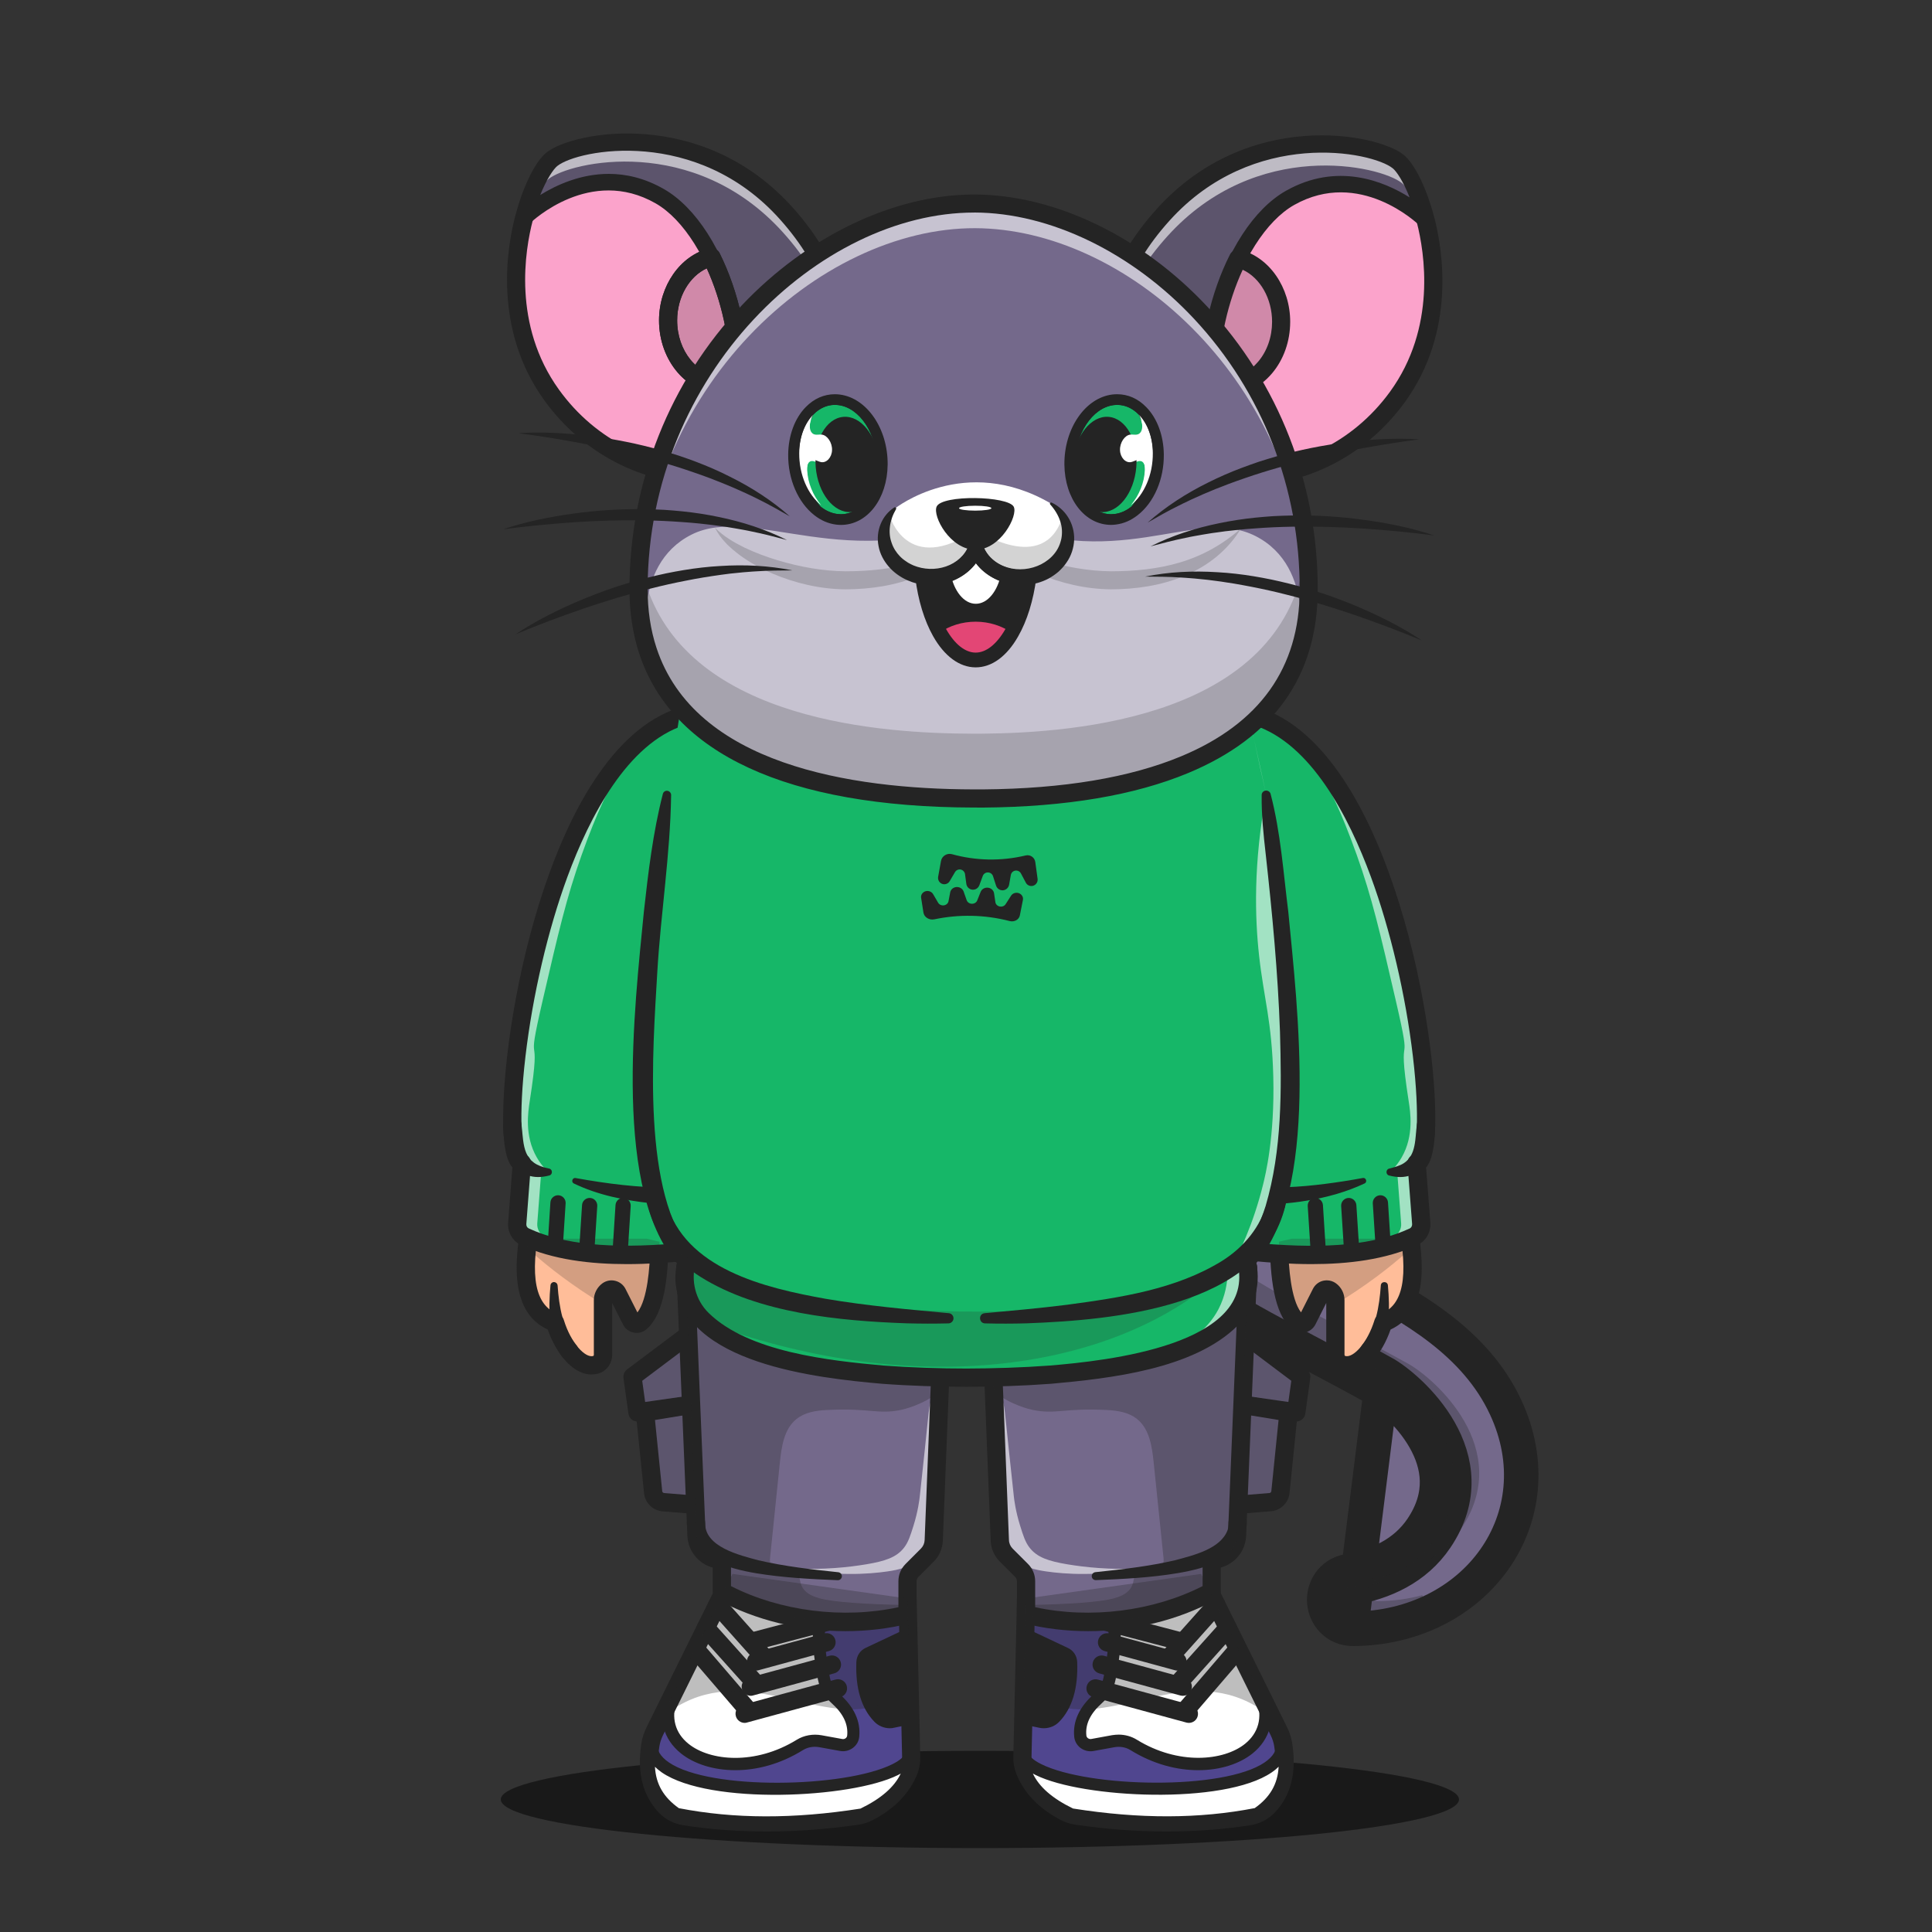 <svg width="56" height="56" viewBox="0 0 56 56" fill="none" xmlns="http://www.w3.org/2000/svg">
<rect x="0" y="0" width="56" height="56" fill="#333333" stroke="none"/>
<path d="M41.212 44.3C40.719 45.033 39.934 45.392 39.081 45.54L39.081 45.54C38.576 45.628 38.354 46.069 38.385 46.441C38.416 46.815 38.71 47.215 39.226 47.212L39.226 47.212C40.969 47.2 42.448 46.418 43.307 45.21C44.171 43.995 44.383 42.382 43.642 40.791C42.778 38.932 40.962 37.888 39.241 37.004C39.023 36.892 38.806 36.783 38.592 36.675C37.939 36.345 37.308 36.026 36.719 35.675C35.941 35.211 35.282 34.715 34.802 34.117C34.014 33.134 33.603 31.771 33.395 30.609C33.292 30.035 33.241 29.526 33.216 29.161C33.204 28.978 33.198 28.833 33.195 28.734C33.194 28.684 33.193 28.646 33.193 28.622L33.193 28.594L33.193 28.588L33.193 28.587L33.193 28.587L33.193 28.587L33.193 28.587L33.194 28.053L32.661 28.087L31.256 28.176L30.837 28.202L30.791 28.62L31.288 28.675C30.791 28.62 30.791 28.62 30.791 28.62L30.791 28.621L30.791 28.622L30.791 28.625L30.79 28.634L30.787 28.666C30.784 28.693 30.781 28.732 30.778 28.782C30.771 28.881 30.764 29.023 30.76 29.201C30.754 29.557 30.763 30.059 30.828 30.649C30.956 31.826 31.304 33.379 32.196 34.834C32.94 36.048 34.007 36.92 35.296 37.722C36.115 38.232 37.057 38.731 38.081 39.275C38.646 39.575 39.237 39.888 39.846 40.224L39.847 40.224C40.154 40.393 40.858 40.949 41.293 41.713C41.71 42.447 41.864 43.332 41.212 44.3ZM41.212 44.3L41.627 44.579M41.212 44.3L41.627 44.579M41.627 44.579C43.193 42.254 40.842 40.201 40.088 39.786L39.223 46.712C38.805 46.714 38.754 46.104 39.167 46.032C40.096 45.871 41.03 45.465 41.627 44.579Z" fill="#74698B" stroke="#242424"/>
<g opacity="0.3">
<path d="M40.086 39.785C36.597 37.862 33.994 36.812 32.623 34.573C30.94 31.828 31.289 28.673 31.289 28.673L31.993 28.63C31.95 29.386 31.923 31.996 33.343 34.312C34.715 36.55 37.318 37.599 40.809 39.524C41.563 39.941 43.915 41.994 42.348 44.317C41.846 45.063 41.105 45.467 40.328 45.672C40.83 45.436 41.283 45.086 41.627 44.577C43.193 42.254 40.842 40.201 40.086 39.785Z" fill="#242424"/>
</g>
<g opacity="0.3">
<path d="M39.167 46.032C39.331 46.004 39.493 45.968 39.655 45.923C39.529 46.126 39.639 46.453 39.945 46.451C40.401 46.448 40.834 46.388 41.239 46.278C40.644 46.551 39.963 46.708 39.223 46.712C38.804 46.713 38.755 46.103 39.167 46.032Z" fill="#242424"/>
<path d="M38.894 46.17C38.944 46.084 39.031 46.015 39.16 45.991C39.329 45.961 39.492 45.925 39.645 45.883L39.746 45.855L39.691 45.944C39.632 46.038 39.63 46.167 39.686 46.266C39.739 46.359 39.831 46.41 39.944 46.409C40.387 46.406 40.818 46.348 41.228 46.237L41.256 46.314C40.635 46.6 39.95 46.747 39.223 46.751C38.983 46.753 38.857 46.572 38.842 46.404C38.836 46.327 38.852 46.242 38.894 46.17ZM39.174 46.072C38.985 46.105 38.912 46.26 38.925 46.399C38.937 46.535 39.034 46.672 39.223 46.672C39.762 46.669 40.276 46.586 40.759 46.424C40.493 46.468 40.221 46.49 39.945 46.493C39.801 46.493 39.68 46.427 39.615 46.308C39.56 46.21 39.549 46.091 39.583 45.987C39.451 46.019 39.313 46.047 39.174 46.072Z" fill="#242424"/>
</g>
<g opacity="0.3">
<path d="M39.654 45.922C39.699 45.848 39.777 45.791 39.887 45.771C40.035 45.745 40.182 45.713 40.329 45.675C40.112 45.778 39.885 45.859 39.654 45.922Z" fill="#74698B"/>
<path d="M39.569 45.987L39.622 45.902C39.66 45.839 39.738 45.757 39.883 45.733C40.032 45.707 40.179 45.675 40.32 45.638L40.347 45.712C40.136 45.811 39.906 45.896 39.667 45.962L39.569 45.987ZM39.878 45.813C39.855 45.819 39.833 45.825 39.814 45.835C39.836 45.827 39.857 45.82 39.878 45.813Z" fill="#242424"/>
</g>
<path d="M19.116 35.992C19.098 36.89 19.017 37.94 18.569 38.328C18.544 38.351 18.514 38.363 18.484 38.368C18.41 38.383 18.329 38.346 18.292 38.272L18.289 38.264L17.892 37.481C17.858 37.414 17.793 37.379 17.726 37.379C17.687 37.379 17.649 37.391 17.615 37.416C17.527 37.479 17.476 37.582 17.476 37.689V39.274C17.476 39.408 17.388 39.529 17.259 39.565C16.823 39.681 16.317 39.09 16.09 38.346C15.323 38.062 15.155 37.243 15.273 36.172L15.277 36.152L15.3 35.971L15.309 35.905H18.749L19.116 35.992Z" fill="#FFBD99"/>
<path d="M17.141 39.84C16.603 39.84 16.121 39.233 15.876 38.538C14.72 38.003 14.901 36.401 15.197 35.051C15.213 34.983 15.255 34.921 15.316 34.884C15.376 34.847 15.45 34.834 15.518 34.85L19.177 35.732C19.297 35.761 19.382 35.87 19.38 35.995C19.363 36.99 19.271 38.069 18.742 38.527C18.638 38.617 18.502 38.653 18.368 38.626C18.232 38.6 18.119 38.513 18.058 38.39L17.744 37.769V39.27C17.744 39.526 17.574 39.752 17.331 39.817C17.266 39.833 17.204 39.84 17.141 39.84ZM15.659 35.429C15.345 37.017 15.509 37.843 16.183 38.093C16.261 38.121 16.321 38.185 16.344 38.264C16.55 38.935 16.961 39.365 17.192 39.305C17.202 39.302 17.213 39.288 17.213 39.27V37.687C17.213 37.495 17.305 37.313 17.46 37.199C17.567 37.121 17.703 37.093 17.832 37.125C17.961 37.156 18.07 37.241 18.13 37.359L18.476 38.042C18.775 37.652 18.832 36.714 18.848 36.198L15.659 35.429Z" fill="#242424"/>
<path d="M16.275 39.298C15.897 38.67 15.892 37.943 15.956 37.255C15.961 37.199 16.01 37.156 16.068 37.162C16.119 37.167 16.158 37.208 16.162 37.257C16.204 37.864 16.312 38.531 16.707 38.991C16.947 39.293 16.483 39.625 16.275 39.298Z" fill="#242424"/>
<path d="M20.107 20.68L19.874 36.285C18.114 36.449 16.476 36.431 15.215 35.849C15.065 35.78 14.977 35.623 14.989 35.461L15.107 33.92L15.123 33.71C14.383 33.522 15.088 25.866 17.73 22.356C18.398 21.472 19.188 20.849 20.107 20.68Z" fill="#16B768"/>
<g opacity="0.6">
<path d="M15.799 35.851C15.649 35.782 15.561 35.625 15.573 35.462L15.691 33.922C15.723 33.903 15.755 33.882 15.787 33.862C15.725 33.793 15.637 33.686 15.556 33.543C15.196 32.911 15.307 32.232 15.356 31.907C15.723 29.56 15.201 31.282 15.728 29.003C16.189 27.014 16.418 26.021 16.86 24.779C17.747 22.291 18.359 21.702 18.874 21.365C19.343 21.059 19.8 20.922 20.103 20.855L20.105 20.678C19.184 20.849 18.396 21.47 17.73 22.354C15.09 25.866 14.385 33.523 15.125 33.71L15.109 33.92L14.991 35.461C14.979 35.625 15.067 35.78 15.217 35.849C16.13 36.271 17.243 36.396 18.456 36.369C17.469 36.348 16.564 36.203 15.799 35.851Z" fill="white"/>
</g>
<path d="M18.17 36.641C17.118 36.641 16.026 36.516 15.106 36.091C14.859 35.976 14.707 35.715 14.728 35.441L14.852 33.839C14.679 33.643 14.552 33.176 14.591 32.024C14.642 30.462 15.028 27.75 15.947 25.246C16.677 23.256 17.982 20.805 20.059 20.419C20.137 20.405 20.218 20.426 20.278 20.477C20.338 20.528 20.373 20.604 20.371 20.683L20.138 36.29C20.137 36.426 20.033 36.537 19.899 36.549C19.363 36.599 18.773 36.641 18.17 36.641ZM15.24 33.47C15.337 33.516 15.398 33.619 15.39 33.73L15.256 35.48C15.252 35.535 15.28 35.586 15.328 35.607C16.328 36.069 17.657 36.203 19.615 36.041L19.839 21.02C18.19 21.548 17.091 23.669 16.449 25.41C15.883 26.947 15.439 28.846 15.231 30.619C15.018 32.436 15.139 33.305 15.24 33.47Z" fill="#242424"/>
<path d="M15.116 32.59C15.185 33.243 15.15 33.726 15.915 33.871C16.021 33.89 16.026 34.046 15.922 34.072C14.95 34.331 14.576 33.428 14.585 32.618C14.591 32.281 15.077 32.258 15.116 32.59Z" fill="#242424"/>
<path d="M16.684 34.146C17.599 34.312 18.512 34.427 19.442 34.425C19.997 34.43 20.549 34.398 21.105 34.36C21.251 34.349 21.378 34.459 21.389 34.603C21.399 34.748 21.292 34.873 21.149 34.887C20.387 34.954 19.616 34.954 18.856 34.875C18.476 34.833 18.095 34.774 17.721 34.684C17.347 34.594 16.982 34.471 16.636 34.305C16.546 34.264 16.589 34.129 16.684 34.146Z" fill="#242424"/>
<path d="M16.091 36.375C16.086 36.375 16.083 36.375 16.077 36.375C15.956 36.368 15.864 36.262 15.871 36.14L15.954 34.852C15.961 34.73 16.067 34.639 16.188 34.645C16.31 34.653 16.402 34.758 16.395 34.88L16.312 36.168C16.303 36.285 16.206 36.375 16.091 36.375Z" fill="#242424"/>
<path d="M17.008 36.452C17.003 36.452 17 36.452 16.994 36.452C16.873 36.445 16.781 36.339 16.788 36.218L16.871 34.93C16.878 34.808 16.984 34.716 17.105 34.723C17.227 34.73 17.319 34.836 17.312 34.958L17.229 36.246C17.22 36.362 17.123 36.452 17.008 36.452Z" fill="#242424"/>
<path d="M17.978 36.452C17.973 36.452 17.969 36.452 17.964 36.452C17.842 36.445 17.751 36.339 17.758 36.218L17.841 34.93C17.848 34.808 17.953 34.716 18.075 34.723C18.197 34.73 18.288 34.836 18.281 34.958L18.199 36.246C18.192 36.362 18.095 36.452 17.978 36.452Z" fill="#242424"/>
<g opacity="0.2">
<path d="M19.116 35.992C19.098 36.89 19.017 37.94 18.569 38.328C18.544 38.351 18.514 38.363 18.484 38.368C18.417 38.333 18.354 38.3 18.289 38.264L17.892 37.481C17.858 37.414 17.793 37.379 17.726 37.379C17.687 37.379 17.648 37.391 17.615 37.416C17.527 37.479 17.476 37.582 17.476 37.689V37.804C16.649 37.303 15.917 36.758 15.271 36.17L15.275 36.151L15.298 35.969L15.307 35.904H18.747L19.116 35.992Z" fill="#242424"/>
</g>
<path d="M37.071 35.992C37.088 36.89 37.169 37.94 37.617 38.328C37.642 38.351 37.672 38.363 37.702 38.368H37.704C37.778 38.383 37.859 38.346 37.896 38.272L37.899 38.264L38.296 37.481C38.33 37.414 38.395 37.379 38.462 37.379C38.501 37.379 38.539 37.391 38.573 37.416C38.661 37.479 38.712 37.582 38.712 37.689V39.274C38.712 39.408 38.8 39.529 38.929 39.565C39.365 39.681 39.871 39.09 40.098 38.346C40.865 38.062 41.033 37.243 40.915 36.172L40.913 36.152L40.89 35.971L40.881 35.905H37.441L37.071 35.992Z" fill="#FFBD99"/>
<path d="M39.044 39.84C38.982 39.84 38.919 39.831 38.855 39.815C38.612 39.75 38.442 39.526 38.442 39.268V37.767L38.129 38.388C38.067 38.511 37.952 38.598 37.816 38.624C37.682 38.651 37.545 38.615 37.443 38.526C36.912 38.069 36.822 36.989 36.804 35.994C36.803 35.87 36.885 35.761 37.007 35.731L40.666 34.848C40.735 34.831 40.809 34.843 40.869 34.882C40.929 34.919 40.971 34.981 40.987 35.05C41.283 36.399 41.467 38.002 40.306 38.538C40.065 39.233 39.583 39.84 39.044 39.84ZM38.458 37.111C38.553 37.111 38.647 37.141 38.725 37.199C38.88 37.312 38.971 37.495 38.971 37.686V39.268C38.971 39.284 38.98 39.3 38.993 39.304C39.224 39.367 39.635 38.933 39.841 38.263C39.865 38.183 39.924 38.121 40.001 38.092C40.675 37.843 40.839 37.017 40.525 35.427L37.339 36.197C37.354 36.712 37.413 37.65 37.711 38.04L38.056 37.358C38.116 37.239 38.224 37.153 38.352 37.123C38.388 37.116 38.423 37.111 38.458 37.111Z" fill="#242424"/>
<path d="M39.479 38.991C39.876 38.531 39.982 37.864 40.024 37.257C40.033 37.133 40.216 37.13 40.229 37.255C40.292 37.945 40.287 38.675 39.906 39.304C39.696 39.621 39.241 39.29 39.479 38.991Z" fill="#242424"/>
<path d="M36.078 20.68L36.31 36.285C38.07 36.449 39.709 36.431 40.969 35.849C41.119 35.78 41.207 35.623 41.195 35.461L41.077 33.92L41.061 33.71C41.802 33.522 41.096 25.866 38.455 22.356C37.788 21.472 36.998 20.849 36.078 20.68Z" fill="#16B768"/>
<g opacity="0.6">
<path d="M40.388 35.851C40.537 35.782 40.626 35.625 40.613 35.462L40.495 33.922C40.463 33.903 40.432 33.882 40.4 33.862C40.462 33.793 40.55 33.686 40.631 33.543C40.991 32.913 40.88 32.233 40.83 31.909C40.465 29.56 40.987 31.284 40.458 29.003C39.998 27.014 39.769 26.021 39.326 24.78C38.439 22.293 37.827 21.703 37.312 21.366C36.843 21.061 36.386 20.923 36.083 20.856L36.081 20.68C37.002 20.851 37.79 21.472 38.457 22.356C41.098 25.866 41.803 33.523 41.063 33.71L41.079 33.92L41.197 35.461C41.209 35.625 41.121 35.78 40.971 35.849C40.058 36.271 38.945 36.396 37.732 36.369C38.718 36.348 39.622 36.203 40.388 35.851Z" fill="white"/>
</g>
<path d="M38.016 36.641C37.413 36.641 36.822 36.6 36.286 36.549C36.152 36.537 36.048 36.424 36.046 36.29L35.813 20.683C35.812 20.604 35.847 20.528 35.907 20.477C35.967 20.426 36.048 20.405 36.125 20.419C38.203 20.803 39.509 23.256 40.239 25.246C41.158 27.75 41.544 30.462 41.596 32.024C41.633 33.178 41.507 33.645 41.336 33.839L41.46 35.441C41.481 35.715 41.329 35.976 41.082 36.091C40.16 36.514 39.069 36.641 38.016 36.641ZM36.572 36.043C38.529 36.207 39.858 36.071 40.858 35.609C40.906 35.588 40.934 35.535 40.931 35.482L40.797 33.732C40.788 33.62 40.85 33.518 40.947 33.472C41.045 33.305 41.167 32.436 40.954 30.621C40.745 28.848 40.301 26.949 39.735 25.412C39.093 23.669 37.996 21.548 36.346 21.02L36.572 36.043Z" fill="#242424"/>
<path d="M41.599 32.618C41.608 33.43 41.236 34.331 40.262 34.072C40.162 34.046 40.165 33.896 40.264 33.873C40.425 33.832 40.575 33.79 40.685 33.719C41.059 33.483 41.014 32.987 41.07 32.588C41.112 32.257 41.596 32.285 41.599 32.618Z" fill="#242424"/>
<path d="M39.553 34.303C38.508 34.794 37.328 34.921 36.185 34.933C35.803 34.937 35.42 34.919 35.041 34.886C34.895 34.873 34.787 34.744 34.801 34.598C34.813 34.453 34.94 34.347 35.085 34.358C35.455 34.386 35.824 34.406 36.194 34.418C36.563 34.428 36.933 34.427 37.301 34.411C37.67 34.397 38.037 34.363 38.404 34.316C38.77 34.27 39.136 34.212 39.506 34.144C39.596 34.129 39.64 34.264 39.553 34.303Z" fill="#242424"/>
<path d="M40.095 36.375C39.98 36.375 39.883 36.285 39.874 36.168L39.791 34.88C39.784 34.758 39.876 34.654 39.998 34.645C40.119 34.639 40.223 34.73 40.232 34.852L40.315 36.14C40.322 36.262 40.23 36.366 40.109 36.375C40.103 36.375 40.1 36.375 40.095 36.375Z" fill="#242424"/>
<path d="M39.178 36.452C39.063 36.452 38.966 36.362 38.957 36.246L38.874 34.958C38.867 34.836 38.959 34.732 39.081 34.723C39.201 34.716 39.306 34.808 39.315 34.93L39.398 36.218C39.405 36.339 39.313 36.444 39.192 36.452C39.187 36.452 39.183 36.452 39.178 36.452Z" fill="#242424"/>
<path d="M38.208 36.452C38.093 36.452 37.996 36.362 37.988 36.246L37.905 34.958C37.898 34.836 37.989 34.732 38.111 34.723C38.233 34.716 38.337 34.808 38.346 34.93L38.428 36.218C38.435 36.339 38.344 36.444 38.222 36.452C38.217 36.452 38.212 36.452 38.208 36.452Z" fill="#242424"/>
<g opacity="0.2">
<path d="M37.071 35.992C37.088 36.89 37.169 37.94 37.617 38.328C37.642 38.351 37.672 38.363 37.702 38.368H37.704C37.771 38.333 37.834 38.3 37.899 38.264L38.296 37.481C38.33 37.414 38.395 37.379 38.462 37.379C38.501 37.379 38.539 37.391 38.573 37.416C38.661 37.479 38.712 37.582 38.712 37.689V37.804C39.539 37.303 40.271 36.758 40.916 36.17L40.915 36.151L40.892 35.969L40.883 35.904H37.443L37.071 35.992Z" fill="#242424"/>
</g>
<path opacity="0.5" d="M28.403 53.568C36.072 53.568 42.29 52.937 42.29 52.158C42.29 51.38 36.072 50.749 28.403 50.749C20.733 50.749 14.515 51.38 14.515 52.158C14.515 52.937 20.733 53.568 28.403 53.568Z" fill="black"/>
<path d="M26.411 50.916C26.415 51.05 26.395 51.183 26.346 51.308C26.136 51.839 25.73 52.227 25.185 52.515C25.078 52.571 24.961 52.61 24.841 52.628C23.096 52.882 21.435 52.887 19.855 52.647C19.638 52.614 19.435 52.513 19.285 52.352C18.881 51.924 18.731 51.334 18.855 50.57C18.878 50.433 18.922 50.3 18.983 50.177L19.172 49.796L21.235 45.621L26.309 46.334L26.367 48.834L26.411 50.916Z" fill="#50468F"/>
<path d="M19.453 49.222C18.876 50.892 21.241 51.777 23.187 50.578C23.364 50.468 23.577 50.435 23.782 50.472L24.383 50.581C24.55 50.611 24.715 50.496 24.732 50.327C24.774 49.919 24.584 49.559 24.223 49.236C24.05 49.081 23.928 48.878 23.884 48.651C23.759 48.005 23.688 47.401 23.778 46.93L20.925 46.136L19.453 49.222Z" fill="white"/>
<path d="M22.225 53.087C21.401 53.087 20.597 53.028 19.814 52.908C19.535 52.866 19.28 52.734 19.091 52.534C18.626 52.04 18.458 51.366 18.592 50.528C18.617 50.369 18.668 50.211 18.744 50.059L20.996 45.505C21.047 45.402 21.156 45.344 21.269 45.36L26.342 46.073C26.471 46.09 26.568 46.2 26.57 46.329L26.675 50.913C26.679 51.089 26.651 51.255 26.593 51.407C26.372 51.968 25.94 52.42 25.307 52.751C25.173 52.822 25.029 52.87 24.879 52.891C23.979 53.02 23.092 53.087 22.225 53.087ZM21.385 45.91L19.218 50.293C19.167 50.398 19.132 50.505 19.114 50.611C19.006 51.287 19.125 51.797 19.476 52.169C19.583 52.282 19.731 52.358 19.893 52.383C21.449 52.617 23.101 52.612 24.803 52.363C24.893 52.351 24.981 52.321 25.062 52.278C25.586 52.003 25.924 51.654 26.101 51.209C26.134 51.124 26.15 51.027 26.148 50.922L26.048 46.563L21.385 45.91Z" fill="#242424"/>
<path d="M26.409 50.805C26.349 52.056 18.689 52.453 18.871 50.484C18.712 51.274 18.786 52.012 19.608 52.577C21.318 52.914 23.122 52.891 24.997 52.593C25.965 52.128 26.425 51.53 26.409 50.805Z" fill="white"/>
<path d="M22.221 53C21.299 53 20.421 52.917 19.573 52.749C19.55 52.744 19.527 52.735 19.507 52.721C18.511 52.037 18.569 51.096 18.698 50.449C18.716 50.357 18.804 50.293 18.897 50.309C18.991 50.323 19.056 50.406 19.047 50.5C19.026 50.722 19.137 50.913 19.387 51.084C20.583 51.903 24.491 51.821 25.868 51.135C26.095 51.022 26.229 50.899 26.235 50.796C26.24 50.703 26.318 50.629 26.411 50.629H26.413C26.508 50.63 26.586 50.706 26.587 50.802C26.605 51.606 26.095 52.261 25.074 52.751C25.058 52.758 25.043 52.764 25.025 52.767C24.041 52.922 23.11 53 22.221 53ZM19.677 52.411C21.285 52.723 23.008 52.727 24.942 52.423C25.538 52.134 25.924 51.798 26.108 51.408C26.081 51.423 26.053 51.438 26.023 51.453C24.669 52.127 20.569 52.324 19.186 51.377C19.107 51.322 19.04 51.267 18.984 51.211C19.012 51.719 19.236 52.097 19.677 52.411Z" fill="#242424"/>
<path d="M21.585 49.939C21.468 49.939 21.361 49.861 21.329 49.743C21.29 49.602 21.373 49.457 21.514 49.418L24.219 48.682C24.36 48.644 24.505 48.727 24.544 48.868C24.582 49.009 24.5 49.154 24.358 49.192L21.653 49.928C21.632 49.935 21.609 49.939 21.585 49.939Z" fill="#242424"/>
<path d="M21.655 49.805C21.581 49.805 21.507 49.773 21.454 49.713L19.973 47.989C19.878 47.878 19.89 47.71 20.001 47.615C20.112 47.52 20.279 47.532 20.375 47.643L21.856 49.367C21.951 49.478 21.939 49.646 21.828 49.741C21.778 49.783 21.717 49.805 21.655 49.805Z" fill="#242424"/>
<path d="M21.851 49.004C21.779 49.004 21.706 48.974 21.653 48.915L20.262 47.364C20.165 47.255 20.174 47.087 20.281 46.99C20.391 46.893 20.558 46.902 20.655 47.01L22.047 48.561C22.143 48.67 22.135 48.838 22.027 48.935C21.976 48.981 21.913 49.004 21.851 49.004Z" fill="#242424"/>
<path d="M22.115 48.266C22.043 48.266 21.971 48.236 21.918 48.178L20.594 46.694C20.497 46.584 20.505 46.417 20.615 46.32C20.724 46.223 20.892 46.232 20.989 46.341L22.313 47.825C22.41 47.934 22.401 48.102 22.292 48.199C22.241 48.243 22.177 48.266 22.115 48.266Z" fill="#242424"/>
<path d="M21.763 49.154C21.646 49.154 21.539 49.076 21.507 48.958C21.468 48.817 21.551 48.672 21.692 48.633L24.044 47.993C24.186 47.954 24.33 48.037 24.369 48.178C24.408 48.319 24.325 48.464 24.184 48.502L21.831 49.143C21.808 49.15 21.785 49.154 21.763 49.154Z" fill="#242424"/>
<path d="M21.916 48.423C21.8 48.423 21.692 48.346 21.66 48.227C21.622 48.086 21.704 47.941 21.846 47.903L23.888 47.347C24.029 47.308 24.173 47.391 24.212 47.532C24.251 47.673 24.168 47.818 24.027 47.857L21.985 48.413C21.964 48.42 21.941 48.423 21.916 48.423Z" fill="#242424"/>
<path d="M21.904 47.82C21.786 47.82 21.68 47.74 21.648 47.622C21.611 47.481 21.696 47.336 21.837 47.299L24.223 46.673C24.364 46.636 24.508 46.72 24.545 46.862C24.582 47.003 24.498 47.147 24.357 47.184L21.971 47.811C21.948 47.818 21.925 47.82 21.904 47.82Z" fill="#242424"/>
<path d="M26.33 47.377L25.166 47.925C25.067 47.971 25.004 48.07 25 48.178C24.974 48.862 25.113 49.411 25.473 49.782C25.58 49.893 25.739 49.937 25.889 49.907L26.386 49.805L26.33 47.377Z" fill="#242424"/>
<path d="M25.792 50.094C25.625 50.094 25.462 50.027 25.344 49.905C24.968 49.519 24.792 48.935 24.822 48.171C24.829 47.996 24.931 47.839 25.09 47.765L26.254 47.216C26.309 47.191 26.372 47.195 26.422 47.225C26.473 47.257 26.504 47.312 26.504 47.371L26.561 49.799C26.563 49.884 26.503 49.96 26.42 49.976L25.922 50.078C25.88 50.09 25.836 50.094 25.792 50.094ZM26.16 47.654L25.242 48.088C25.203 48.105 25.178 48.144 25.177 48.188C25.15 48.861 25.288 49.342 25.598 49.662C25.662 49.727 25.759 49.755 25.852 49.738L26.206 49.665L26.16 47.654Z" fill="#242424"/>
<path d="M21.313 51.31C20.673 51.31 20.11 51.123 19.737 50.823C19.227 50.413 19.061 49.808 19.285 49.164C19.287 49.157 19.29 49.152 19.292 49.147L20.763 46.059C20.8 45.981 20.886 45.942 20.969 45.965L23.822 46.759C23.91 46.784 23.965 46.872 23.948 46.962C23.873 47.345 23.907 47.855 24.053 48.615C24.089 48.801 24.187 48.968 24.337 49.102C24.759 49.48 24.951 49.898 24.905 50.343C24.893 50.472 24.828 50.584 24.722 50.664C24.616 50.743 24.48 50.777 24.348 50.752L23.747 50.643C23.579 50.613 23.413 50.643 23.276 50.726C22.614 51.139 21.928 51.31 21.313 51.31ZM19.617 49.289C19.447 49.789 19.569 50.235 19.959 50.547C20.578 51.045 21.888 51.172 23.094 50.428C23.304 50.299 23.56 50.253 23.812 50.297L24.413 50.406C24.447 50.413 24.484 50.405 24.512 50.383C24.526 50.373 24.551 50.348 24.556 50.307C24.589 49.978 24.441 49.669 24.105 49.367C23.896 49.182 23.761 48.945 23.709 48.684C23.572 47.975 23.531 47.463 23.579 47.059L21.019 46.345L19.617 49.289Z" fill="#242424"/>
<path d="M19.953 38.687L18.333 39.904L18.476 40.937L20.449 40.654L19.953 38.687Z" fill="#74698B"/>
<g opacity="0.3">
<path d="M19.953 38.687L18.333 39.904L18.476 40.937L20.449 40.654L19.953 38.687Z" fill="#242424"/>
</g>
<path d="M18.696 40.937L18.932 43.25C18.948 43.405 19.073 43.529 19.229 43.541L20.451 43.64L20.317 40.672L18.696 40.937Z" fill="#74698B"/>
<g opacity="0.3">
<path d="M18.696 40.937L18.932 43.25C18.948 43.405 19.073 43.529 19.229 43.541L20.451 43.64L20.317 40.672L18.696 40.937Z" fill="#242424"/>
</g>
<path d="M18.476 41.203C18.419 41.203 18.363 41.185 18.317 41.15C18.261 41.108 18.224 41.044 18.215 40.975L18.072 39.943C18.059 39.848 18.098 39.753 18.176 39.694L19.796 38.477C19.867 38.424 19.96 38.41 20.043 38.44C20.126 38.47 20.19 38.539 20.213 38.625L20.708 40.593C20.726 40.665 20.713 40.742 20.671 40.804C20.629 40.866 20.564 40.908 20.489 40.919L18.514 41.201C18.5 41.201 18.488 41.203 18.476 41.203ZM18.615 40.023L18.7 40.637L20.119 40.434L19.793 39.137L18.615 40.023Z" fill="#242424"/>
<path d="M20.449 43.906C20.442 43.906 20.435 43.906 20.428 43.906L19.206 43.807C18.922 43.784 18.696 43.562 18.668 43.28L18.431 40.967C18.417 40.827 18.514 40.7 18.652 40.679L20.273 40.414C20.347 40.402 20.422 40.423 20.482 40.471C20.542 40.518 20.576 40.589 20.579 40.665L20.713 43.633C20.717 43.709 20.687 43.783 20.632 43.836C20.585 43.88 20.518 43.906 20.449 43.906ZM18.985 41.159L19.195 43.223C19.199 43.252 19.221 43.274 19.25 43.276L20.172 43.352L20.064 40.982L18.985 41.159Z" fill="#242424"/>
<path d="M27.291 38.939L27.236 40.333L27.065 44.651C27.058 44.811 26.993 44.961 26.88 45.074L26.436 45.519C26.353 45.602 26.305 45.715 26.305 45.833V46.796C24.54 47.237 22.503 46.99 20.923 46.135V45.208C20.528 45.208 20.204 44.896 20.188 44.502L19.867 36.735L27.291 38.939Z" fill="#74698B"/>
<g opacity="0.6">
<path d="M26.982 40.654C26.926 40.656 26.899 41.228 26.66 43.377C26.651 43.462 26.61 43.802 26.478 44.224C26.388 44.51 26.331 44.693 26.208 44.855C25.986 45.147 25.64 45.252 25.116 45.341C24.614 45.425 23.887 45.507 22.977 45.462C24.244 45.694 25.171 45.628 25.72 45.549C26.051 45.501 26.384 45.429 26.642 45.164C26.988 44.811 27.005 44.314 27.012 43.98C27.044 42.318 27.077 40.651 26.982 40.654Z" fill="white"/>
</g>
<path d="M24.505 47.28C23.209 47.28 21.904 46.967 20.798 46.367C20.713 46.322 20.659 46.232 20.659 46.135V45.438C20.248 45.327 19.943 44.959 19.924 44.513L19.602 36.746C19.599 36.661 19.638 36.578 19.705 36.525C19.772 36.472 19.862 36.457 19.943 36.481L27.365 38.687C27.481 38.722 27.559 38.83 27.554 38.952L27.328 44.661C27.319 44.889 27.226 45.102 27.065 45.263L26.621 45.708C26.587 45.741 26.568 45.787 26.568 45.835V46.798C26.568 46.92 26.485 47.026 26.367 47.056C25.766 47.206 25.136 47.28 24.505 47.28ZM21.188 45.974C22.618 46.703 24.443 46.932 26.041 46.586V45.833C26.041 45.644 26.115 45.466 26.249 45.332L26.693 44.887C26.758 44.822 26.797 44.734 26.801 44.64L27.018 39.135L20.147 37.094L20.453 44.49C20.463 44.744 20.669 44.942 20.923 44.942C21.07 44.942 21.188 45.06 21.188 45.206V45.974Z" fill="#242424"/>
<path d="M20.438 44.142C20.426 44.838 21.424 45.076 21.985 45.226C22.736 45.401 23.519 45.491 24.298 45.572C24.362 45.579 24.408 45.635 24.402 45.699C24.395 45.759 24.344 45.805 24.282 45.803C23.487 45.771 22.697 45.73 21.909 45.6C21.115 45.466 19.936 45.152 19.909 44.144C19.909 43.777 20.44 43.777 20.438 44.142Z" fill="#242424"/>
<g opacity="0.3">
<path d="M22.32 45.162C22.308 45.282 22.339 45.404 22.42 45.492C22.442 45.515 22.473 45.54 22.528 45.566C22.78 45.688 22.956 45.545 23.101 45.642C23.219 45.722 23.156 45.852 23.267 46.027C23.394 46.226 23.623 46.29 23.776 46.334C24.12 46.429 25.039 46.505 26.305 46.523V46.798C24.54 47.239 22.503 46.992 20.923 46.136V45.21C20.528 45.21 20.204 44.898 20.188 44.504L19.867 36.737L27.289 38.943L27.234 40.337C26.739 40.732 26.183 40.852 26.108 40.868C25.436 41.004 25.212 40.806 23.956 40.87C23.648 40.885 23.325 40.938 23.085 41.132C22.725 41.422 22.653 41.93 22.605 42.389L22.32 45.162Z" fill="#242424"/>
</g>
<g opacity="0.3">
<path d="M26.363 48.834C26.18 49.039 25.986 49.187 25.78 49.295C24.041 50.203 21.944 48.292 19.839 49.348C19.578 49.478 19.356 49.635 19.169 49.796L21.232 45.621L26.305 46.334L26.363 48.834Z" fill="#242424"/>
</g>
<path d="M29.634 50.916C29.631 51.05 29.65 51.183 29.7 51.308C29.91 51.839 30.315 52.227 30.86 52.515C30.968 52.571 31.084 52.61 31.204 52.628C32.95 52.882 34.611 52.887 36.191 52.647C36.408 52.614 36.61 52.513 36.76 52.352C37.164 51.924 37.314 51.334 37.191 50.57C37.168 50.433 37.124 50.3 37.062 50.177L36.873 49.796L34.81 45.621L29.737 46.334L29.678 48.834L29.634 50.916Z" fill="#50468F"/>
<path d="M36.594 49.222C37.171 50.892 34.806 51.777 32.86 50.578C32.683 50.468 32.47 50.435 32.265 50.472L31.664 50.581C31.497 50.611 31.332 50.496 31.315 50.327C31.273 49.919 31.463 49.559 31.825 49.236C31.997 49.081 32.119 48.878 32.163 48.651C32.288 48.005 32.359 47.401 32.269 46.93L35.122 46.136L36.594 49.222Z" fill="white"/>
<path d="M33.821 53.087C32.953 53.087 32.066 53.021 31.167 52.889C31.017 52.868 30.872 52.82 30.738 52.749C30.107 52.418 29.675 51.966 29.455 51.405C29.395 51.253 29.366 51.087 29.372 50.911L29.477 46.327C29.481 46.196 29.576 46.089 29.705 46.071L34.778 45.358C34.891 45.342 35.002 45.401 35.052 45.503L37.303 50.057C37.379 50.209 37.43 50.367 37.455 50.526C37.589 51.364 37.422 52.04 36.956 52.532C36.767 52.732 36.512 52.864 36.233 52.907C35.45 53.026 34.644 53.087 33.821 53.087ZM30 46.565L29.899 50.923C29.897 51.029 29.913 51.126 29.947 51.211C30.121 51.656 30.462 52.007 30.985 52.28C31.066 52.322 31.154 52.351 31.244 52.365C32.948 52.614 34.598 52.621 36.154 52.384C36.316 52.36 36.464 52.284 36.572 52.171C36.923 51.798 37.041 51.289 36.933 50.613C36.916 50.505 36.882 50.399 36.829 50.293L34.662 45.91L30 46.565Z" fill="#242424"/>
<path d="M29.638 50.805C29.698 52.056 37.358 52.453 37.177 50.484C37.335 51.274 37.261 52.012 36.44 52.577C34.729 52.914 32.925 52.891 31.051 52.593C30.082 52.128 29.622 51.53 29.638 50.805Z" fill="white"/>
<path d="M33.826 53C32.936 53 32.006 52.922 31.022 52.765C31.005 52.762 30.989 52.758 30.973 52.749C29.952 52.261 29.442 51.604 29.46 50.8C29.462 50.705 29.539 50.629 29.634 50.627C29.726 50.622 29.809 50.699 29.813 50.794C29.818 50.897 29.95 51.02 30.179 51.133C31.557 51.818 35.464 51.901 36.66 51.082C36.908 50.911 37.021 50.72 37 50.498C36.991 50.405 37.058 50.32 37.15 50.307C37.243 50.293 37.33 50.355 37.349 50.447C37.478 51.094 37.536 52.035 36.54 52.719C36.521 52.734 36.498 52.742 36.475 52.748C35.627 52.917 34.747 53 33.826 53ZM31.103 52.421C33.038 52.727 34.761 52.721 36.369 52.409C36.81 52.097 37.034 51.717 37.062 51.209C37.005 51.266 36.938 51.322 36.859 51.375C35.477 52.322 31.377 52.125 30.022 51.451C29.992 51.437 29.966 51.421 29.938 51.407C30.121 51.797 30.507 52.132 31.103 52.421Z" fill="#242424"/>
<path d="M34.461 49.939C34.438 49.939 34.415 49.935 34.39 49.93L31.685 49.194C31.544 49.155 31.461 49.011 31.5 48.87C31.539 48.728 31.683 48.645 31.825 48.684L34.529 49.42C34.671 49.459 34.754 49.603 34.715 49.745C34.685 49.861 34.577 49.939 34.461 49.939Z" fill="#242424"/>
<path d="M34.39 49.805C34.329 49.805 34.269 49.783 34.218 49.741C34.106 49.646 34.094 49.478 34.189 49.367L35.67 47.643C35.766 47.532 35.933 47.52 36.044 47.615C36.155 47.71 36.168 47.878 36.073 47.989L34.591 49.713C34.54 49.773 34.466 49.805 34.39 49.805Z" fill="#242424"/>
<path d="M34.196 49.004C34.133 49.004 34.069 48.981 34.02 48.937C33.911 48.84 33.902 48.672 34.001 48.562L35.392 47.011C35.489 46.902 35.656 46.893 35.766 46.992C35.875 47.089 35.884 47.257 35.785 47.366L34.394 48.917C34.341 48.974 34.269 49.004 34.196 49.004Z" fill="#242424"/>
<path d="M33.932 48.266C33.868 48.266 33.807 48.243 33.756 48.199C33.646 48.102 33.637 47.934 33.734 47.825L35.059 46.341C35.156 46.232 35.323 46.223 35.433 46.32C35.542 46.417 35.551 46.584 35.454 46.694L34.129 48.178C34.077 48.236 34.004 48.266 33.932 48.266Z" fill="#242424"/>
<path d="M34.285 49.154C34.262 49.154 34.239 49.15 34.214 49.145L31.862 48.504C31.721 48.465 31.638 48.321 31.677 48.18C31.715 48.038 31.86 47.956 32.001 47.994L34.353 48.635C34.494 48.674 34.577 48.818 34.538 48.959C34.509 49.076 34.401 49.154 34.285 49.154Z" fill="#242424"/>
<path d="M34.129 48.423C34.106 48.423 34.083 48.42 34.06 48.414L32.018 47.858C31.877 47.82 31.794 47.675 31.833 47.534C31.872 47.393 32.017 47.31 32.158 47.349L34.2 47.904C34.341 47.943 34.424 48.088 34.385 48.229C34.353 48.346 34.246 48.423 34.129 48.423Z" fill="#242424"/>
<path d="M34.143 47.82C34.12 47.82 34.099 47.816 34.076 47.811L31.691 47.186C31.549 47.149 31.465 47.005 31.502 46.863C31.539 46.722 31.683 46.638 31.825 46.675L34.21 47.301C34.352 47.338 34.436 47.483 34.399 47.624C34.367 47.74 34.26 47.82 34.143 47.82Z" fill="#242424"/>
<path d="M29.716 47.377L30.879 47.925C30.978 47.971 31.042 48.07 31.045 48.178C31.072 48.862 30.932 49.411 30.573 49.782C30.465 49.893 30.306 49.937 30.157 49.907L29.659 49.805L29.716 47.377Z" fill="#242424"/>
<path d="M30.253 50.094C30.209 50.094 30.167 50.09 30.123 50.08L29.626 49.978C29.543 49.96 29.483 49.886 29.485 49.801L29.541 47.373C29.543 47.313 29.575 47.259 29.624 47.227C29.675 47.195 29.739 47.191 29.791 47.218L30.955 47.767C31.114 47.841 31.216 47.996 31.223 48.172C31.253 48.937 31.077 49.521 30.701 49.907C30.583 50.029 30.423 50.094 30.253 50.094ZM29.841 49.662L30.195 49.734C30.289 49.754 30.386 49.725 30.449 49.658C30.76 49.339 30.897 48.857 30.871 48.185C30.869 48.141 30.844 48.104 30.805 48.084L29.887 47.65L29.841 49.662Z" fill="#242424"/>
<path d="M34.732 51.31C34.119 51.31 33.431 51.139 32.766 50.727C32.63 50.643 32.463 50.614 32.295 50.645L31.694 50.754C31.564 50.777 31.428 50.745 31.32 50.666C31.216 50.586 31.151 50.473 31.137 50.345C31.091 49.9 31.281 49.483 31.705 49.104C31.855 48.97 31.951 48.803 31.988 48.617C32.135 47.857 32.168 47.347 32.094 46.964C32.077 46.874 32.131 46.786 32.219 46.761L35.073 45.967C35.156 45.944 35.242 45.983 35.279 46.06L36.75 49.148C36.753 49.154 36.755 49.161 36.757 49.166C36.979 49.81 36.815 50.415 36.305 50.825C35.935 51.123 35.374 51.31 34.732 51.31ZM32.424 50.279C32.611 50.279 32.794 50.329 32.951 50.426C34.157 51.17 35.468 51.043 36.087 50.546C36.476 50.233 36.598 49.785 36.429 49.288L35.025 46.345L32.466 47.057C32.514 47.463 32.474 47.975 32.336 48.682C32.285 48.944 32.149 49.18 31.941 49.365C31.602 49.669 31.454 49.976 31.489 50.306C31.493 50.346 31.518 50.369 31.534 50.382C31.562 50.403 31.597 50.412 31.632 50.405L32.234 50.295C32.297 50.286 32.361 50.279 32.424 50.279Z" fill="#242424"/>
<path d="M36.094 38.687L37.715 39.904L37.572 40.937L35.597 40.654L36.094 38.687Z" fill="#74698B"/>
<g opacity="0.3">
<path d="M36.094 38.687L37.715 39.904L37.572 40.937L35.597 40.654L36.094 38.687Z" fill="#242424"/>
</g>
<path d="M37.351 40.937L37.115 43.25C37.099 43.405 36.974 43.529 36.819 43.541L35.597 43.64L35.731 40.672L37.351 40.937Z" fill="#74698B"/>
<g opacity="0.3">
<path d="M37.351 40.937L37.115 43.25C37.099 43.405 36.974 43.529 36.819 43.541L35.597 43.64L35.731 40.672L37.351 40.937Z" fill="#242424"/>
</g>
<path d="M37.572 41.203C37.559 41.203 37.547 41.203 37.535 41.199L35.561 40.917C35.487 40.907 35.42 40.864 35.38 40.802C35.337 40.741 35.325 40.663 35.343 40.591L35.838 38.623C35.859 38.537 35.923 38.468 36.008 38.438C36.09 38.408 36.184 38.422 36.254 38.475L37.875 39.693C37.953 39.751 37.991 39.846 37.979 39.941L37.836 40.974C37.827 41.044 37.789 41.106 37.734 41.148C37.684 41.184 37.628 41.203 37.572 41.203ZM35.925 40.434L37.344 40.637L37.429 40.023L36.251 39.137L35.925 40.434Z" fill="#242424"/>
<path d="M35.597 43.906C35.528 43.906 35.463 43.88 35.413 43.832C35.358 43.779 35.328 43.705 35.332 43.629L35.466 40.661C35.47 40.585 35.505 40.515 35.563 40.467C35.621 40.42 35.697 40.398 35.773 40.411L37.394 40.675C37.531 40.698 37.628 40.824 37.614 40.963L37.378 43.276C37.349 43.559 37.122 43.781 36.84 43.804L35.618 43.903C35.611 43.906 35.604 43.906 35.597 43.906ZM35.981 40.982L35.873 43.352L36.796 43.276C36.824 43.274 36.847 43.252 36.85 43.223L37.06 41.159L35.981 40.982Z" fill="#242424"/>
<path d="M28.756 38.939L28.811 40.333L28.982 44.651C28.989 44.811 29.054 44.961 29.167 45.074L29.612 45.519C29.695 45.602 29.742 45.715 29.742 45.833V46.796C31.507 47.237 33.544 46.99 35.124 46.135V45.208C35.519 45.208 35.843 44.896 35.859 44.502L36.18 36.735L28.756 38.939Z" fill="#74698B"/>
<g opacity="0.6">
<path d="M29.065 40.654C29.121 40.656 29.148 41.228 29.387 43.377C29.396 43.462 29.437 43.802 29.569 44.224C29.659 44.51 29.715 44.693 29.839 44.855C30.061 45.147 30.407 45.252 30.93 45.341C31.433 45.425 32.16 45.507 33.069 45.462C31.803 45.694 30.876 45.628 30.327 45.549C29.996 45.501 29.663 45.429 29.405 45.164C29.059 44.811 29.042 44.314 29.035 43.98C29.003 42.318 28.97 40.651 29.065 40.654Z" fill="white"/>
</g>
<path d="M31.542 47.28C30.911 47.28 30.282 47.206 29.677 47.054C29.559 47.024 29.476 46.918 29.476 46.796V45.833C29.476 45.785 29.456 45.739 29.423 45.706L28.979 45.261C28.818 45.101 28.724 44.887 28.716 44.66L28.49 38.95C28.485 38.828 28.562 38.72 28.679 38.685L36.101 36.48C36.182 36.455 36.272 36.472 36.339 36.524C36.406 36.577 36.445 36.658 36.441 36.744L36.12 44.511C36.103 44.958 35.796 45.325 35.385 45.436V46.133C35.385 46.23 35.332 46.32 35.246 46.366C34.143 46.967 32.839 47.28 31.542 47.28ZM30.005 46.586C31.601 46.932 33.428 46.703 34.858 45.974V45.206C34.858 45.06 34.976 44.942 35.122 44.942C35.376 44.942 35.582 44.744 35.593 44.49L35.898 37.094L29.028 39.135L29.245 44.64C29.248 44.734 29.287 44.822 29.352 44.887L29.797 45.332C29.931 45.466 30.005 45.644 30.005 45.833V46.586Z" fill="#242424"/>
<path d="M36.138 44.142C36.11 45.152 34.934 45.464 34.138 45.598C33.35 45.73 32.558 45.769 31.765 45.801C31.701 45.803 31.647 45.754 31.645 45.69C31.643 45.628 31.689 45.577 31.749 45.57C32.53 45.489 33.311 45.399 34.062 45.224C34.597 45.08 35.382 44.896 35.584 44.347C35.604 44.28 35.611 44.208 35.609 44.136C35.607 43.989 35.724 43.869 35.868 43.865C36.02 43.864 36.143 43.991 36.138 44.142Z" fill="#242424"/>
<g opacity="0.3">
<path d="M33.726 45.162C33.738 45.282 33.706 45.404 33.625 45.492C33.604 45.515 33.572 45.54 33.517 45.566C33.265 45.688 33.089 45.545 32.944 45.642C32.826 45.722 32.89 45.852 32.779 46.027C32.652 46.226 32.422 46.29 32.269 46.334C31.925 46.429 31.006 46.505 29.74 46.523V46.798C31.506 47.239 33.542 46.992 35.122 46.136V45.21C35.517 45.21 35.842 44.898 35.858 44.504L36.178 36.737L28.756 38.943L28.811 40.337C29.306 40.732 29.862 40.852 29.938 40.868C30.61 41.004 30.834 40.806 32.089 40.87C32.398 40.885 32.721 40.938 32.96 41.132C33.32 41.422 33.392 41.93 33.44 42.389L33.726 45.162Z" fill="#242424"/>
</g>
<g opacity="0.3">
<path d="M29.684 48.834C29.867 49.039 30.061 49.187 30.267 49.295C32.006 50.203 34.103 48.292 36.208 49.348C36.469 49.478 36.692 49.635 36.879 49.796L34.815 45.621L29.742 46.334L29.684 48.834Z" fill="#242424"/>
</g>
<path d="M36.702 23.027C37.487 29.079 37.961 34.636 36.129 36.534C36.69 38.734 33.658 39.933 27.982 39.933H28.056C22.38 39.933 19.349 38.734 19.909 36.534C18.077 34.636 18.552 29.079 19.336 23.027L20.027 18.643L35.85 18.802L36.702 23.027Z" fill="#16B768"/>
<g opacity="0.6">
<path d="M26.598 39.904C24.866 39.784 23.392 39.567 22.202 39.26C23.311 39.613 24.789 39.83 26.598 39.904Z" fill="white"/>
<path d="M36.702 23.027C36.581 22.505 36.462 21.974 36.35 21.431C36.161 20.532 35.995 19.656 35.851 18.802C33.147 18.773 30.444 18.747 27.741 18.72L35.891 19.349C36.161 20.575 36.432 21.801 36.702 23.027C36.325 25.02 36.374 26.604 36.496 27.707C36.633 28.94 36.866 29.593 36.907 31.209C36.951 32.967 36.676 34.073 36.612 34.329C36.334 35.467 35.914 36.354 35.583 36.947C35.57 37.173 35.524 37.552 35.318 37.948C34.669 39.184 33.041 39.41 33.063 39.472C33.084 39.536 34.918 39.502 35.748 38.173C36.147 37.535 36.149 36.862 36.127 36.536C37.106 34.362 37.351 32.568 37.395 31.34C37.422 30.614 37.378 30.096 37.053 26.704C36.96 25.704 36.842 24.462 36.702 23.027Z" fill="white"/>
</g>
<path d="M36.829 23.012C37.122 24.134 37.198 25.286 37.342 26.431C37.6 29.152 38.288 34.616 36.318 36.718L36.383 36.469C36.574 37.157 36.385 37.928 35.868 38.429C34.597 39.687 32.181 39.954 30.47 40.109C29.64 40.171 28.809 40.197 27.979 40.197V39.668H28.053C28.199 39.668 28.317 39.786 28.317 39.933C28.317 40.079 28.199 40.197 28.053 40.197C27.222 40.196 26.392 40.171 25.561 40.109C23.706 39.945 19.791 39.53 19.58 37.164C19.566 36.926 19.596 36.691 19.648 36.469L19.714 36.718C17.728 34.627 18.4 29.154 18.663 26.427C18.791 25.279 18.925 24.134 19.213 23.012C19.229 22.946 19.296 22.907 19.361 22.925C19.416 22.939 19.453 22.989 19.453 23.043C19.428 24.776 19.151 26.473 19.051 28.195C18.924 30.408 18.583 34.646 20.098 36.351C20.162 36.421 20.183 36.515 20.163 36.599C20.021 37.125 20.153 37.679 20.546 38.062C21.706 39.191 24.032 39.438 25.602 39.581C26.416 39.641 27.235 39.668 28.053 39.668V40.197H27.979C27.832 40.197 27.714 40.079 27.714 39.933C27.714 39.786 27.832 39.668 27.979 39.668C28.797 39.666 29.617 39.641 30.43 39.581C32.052 39.446 36.454 38.99 35.868 36.599C35.847 36.508 35.875 36.414 35.933 36.351C36.284 35.973 36.522 35.476 36.686 34.952C37.164 33.327 37.148 31.599 37.101 29.907C37.041 28.192 36.877 26.473 36.688 24.765C36.623 24.195 36.563 23.624 36.57 23.043C36.57 22.971 36.63 22.915 36.7 22.915C36.764 22.916 36.815 22.957 36.829 23.012Z" fill="#242424"/>
<path d="M19.305 34.835C19.849 36.788 22.172 37.33 23.93 37.646C25.113 37.847 26.305 37.953 27.503 38.064C27.584 38.071 27.644 38.143 27.637 38.225C27.63 38.3 27.566 38.357 27.492 38.359C27.289 38.364 27.088 38.366 26.885 38.366C26.732 38.366 26.43 38.362 26.279 38.357C24.339 38.288 21.997 38.068 20.317 37.018C19.583 36.564 18.989 35.821 18.791 34.967C18.714 34.627 19.208 34.498 19.305 34.835Z" fill="#242424"/>
<path d="M37.252 34.967C36.535 37.898 32.262 38.263 29.765 38.357C29.374 38.369 28.942 38.369 28.55 38.359C28.37 38.353 28.354 38.083 28.54 38.064C29.34 37.99 30.139 37.919 30.931 37.819C32.468 37.612 34.084 37.376 35.422 36.548C36.055 36.15 36.544 35.56 36.737 34.835C36.834 34.5 37.33 34.623 37.252 34.967Z" fill="#242424"/>
<g opacity="0.2">
<path d="M20.43 38.32C26.247 40.478 31.686 39.79 34.863 37.376C29.418 38.521 22.202 38.115 19.716 36.31L20.43 38.32Z" fill="#242424"/>
</g>
<path d="M30.008 24.985C29.989 24.85 29.858 24.764 29.729 24.796C29 24.97 28.268 24.946 27.594 24.759C27.452 24.72 27.302 24.809 27.275 24.957L27.193 25.412C27.175 25.506 27.232 25.598 27.322 25.624C27.401 25.646 27.485 25.612 27.527 25.541L27.681 25.279C27.715 25.221 27.781 25.192 27.845 25.204C27.911 25.217 27.963 25.271 27.972 25.339L28.009 25.616C28.021 25.708 28.093 25.779 28.183 25.788C28.272 25.797 28.355 25.744 28.387 25.659L28.486 25.39C28.509 25.327 28.57 25.286 28.637 25.288C28.703 25.289 28.762 25.332 28.783 25.396L28.871 25.669C28.899 25.755 28.981 25.811 29.069 25.806C29.16 25.8 29.234 25.732 29.25 25.641L29.299 25.364C29.311 25.297 29.363 25.245 29.43 25.235C29.495 25.226 29.56 25.257 29.592 25.316L29.735 25.586C29.774 25.659 29.857 25.696 29.936 25.677C30.028 25.655 30.088 25.566 30.075 25.471L30.008 24.985Z" fill="#242424"/>
<path d="M29.516 25.884C29.435 25.863 29.349 25.895 29.306 25.962L29.149 26.207C29.115 26.261 29.048 26.288 28.982 26.276C28.914 26.264 28.861 26.214 28.852 26.151L28.813 25.891C28.8 25.805 28.726 25.739 28.634 25.73C28.543 25.721 28.457 25.77 28.425 25.85L28.325 26.101C28.301 26.16 28.238 26.198 28.17 26.196C28.102 26.195 28.042 26.154 28.02 26.094L27.93 25.839C27.901 25.759 27.817 25.706 27.727 25.711C27.634 25.716 27.558 25.78 27.542 25.865L27.493 26.122C27.481 26.185 27.426 26.233 27.358 26.242C27.291 26.251 27.226 26.222 27.193 26.167L27.046 25.916C27.006 25.848 26.922 25.813 26.84 25.83C26.747 25.851 26.685 25.934 26.699 26.023L26.766 26.45C26.787 26.589 26.936 26.678 27.084 26.647C27.78 26.5 28.529 26.506 29.268 26.698C29.399 26.731 29.537 26.658 29.561 26.533L29.65 26.084C29.667 25.995 29.609 25.909 29.516 25.884Z" fill="#242424"/>
<path d="M23.035 12.896C22.483 13.4 21.653 13.71 20.727 13.761C19.126 13.853 17.238 13.184 15.987 11.447C14.758 9.741 14.82 7.713 15.194 6.302C15.423 5.444 15.766 4.815 16.005 4.625C16.639 4.122 20.225 3.331 22.789 6.201C25.354 9.072 24.275 11.761 23.035 12.896Z" fill="#FBA3CB"/>
<path d="M33.444 12.923C33.993 13.431 34.82 13.744 35.748 13.801C37.348 13.901 39.24 13.241 40.5 11.511C41.737 9.812 41.687 7.783 41.32 6.37C41.097 5.511 40.758 4.881 40.519 4.689C39.888 4.182 36.306 3.372 33.727 6.229C31.146 9.087 32.211 11.783 33.444 12.923Z" fill="#FBA3CB"/>
<path d="M20.423 14.032C18.601 14.032 16.883 13.137 15.774 11.599C14.285 9.533 14.695 7.159 14.941 6.235C14.943 6.229 14.944 6.224 14.946 6.22C15.171 5.379 15.522 4.673 15.842 4.419C16.619 3.802 20.366 3.094 22.986 6.026C24.48 7.698 24.688 9.232 24.601 10.223C24.503 11.311 23.985 12.383 23.213 13.088C22.616 13.634 21.738 13.966 20.742 14.022C20.635 14.029 20.528 14.032 20.423 14.032ZM15.444 6.382C15.218 7.245 14.85 9.419 16.201 11.293C17.267 12.774 18.954 13.6 20.712 13.499C21.575 13.45 22.357 13.159 22.859 12.702C23.884 11.764 25.149 9.234 22.595 6.374C21.273 4.897 19.722 4.49 18.654 4.408C17.392 4.313 16.414 4.635 16.169 4.829C16.016 4.95 15.687 5.474 15.449 6.367C15.447 6.373 15.446 6.378 15.444 6.382Z" fill="#242424"/>
<path d="M23.035 12.896C22.483 13.4 21.654 13.71 20.727 13.761C22.282 11.15 21.026 6.77 19.123 5.686C17.07 4.515 15.238 6.259 15.196 6.302C15.423 5.444 15.766 4.815 16.005 4.625C16.639 4.122 20.225 3.331 22.789 6.201C25.354 9.072 24.275 11.761 23.035 12.896Z" fill="#5C546C"/>
<g opacity="0.6">
<path d="M15.211 6.259C15.216 6.254 15.256 6.216 15.325 6.157C15.517 5.67 15.732 5.323 15.897 5.191C16.529 4.683 20.11 3.874 22.689 6.73C24.022 8.206 24.382 9.64 24.249 10.837C24.594 9.533 24.372 7.857 22.804 6.12C20.225 3.261 16.643 4.072 16.012 4.579C15.773 4.77 15.434 5.402 15.211 6.259Z" fill="white"/>
</g>
<path d="M20.727 14C20.643 14 20.565 13.957 20.521 13.886C20.475 13.811 20.475 13.715 20.52 13.64C21.232 12.443 21.384 10.691 20.925 8.953C20.549 7.528 19.812 6.355 19.003 5.894C17.116 4.816 15.432 6.404 15.361 6.472C15.284 6.548 15.167 6.561 15.074 6.507C14.981 6.452 14.936 6.343 14.963 6.239C15.185 5.41 15.543 4.685 15.857 4.437C16.63 3.823 20.359 3.119 22.968 6.041C24.457 7.708 24.665 9.234 24.577 10.22C24.482 11.303 23.965 12.369 23.197 13.071C22.603 13.613 21.731 13.943 20.739 13.999C20.735 14 20.731 14 20.727 14ZM17.644 5.04C18.143 5.04 18.683 5.16 19.242 5.479C20.172 6.01 20.974 7.263 21.388 8.832C21.83 10.505 21.735 12.204 21.145 13.477C21.839 13.37 22.454 13.103 22.873 12.72C23.903 11.776 25.176 9.233 22.61 6.361C20.203 3.664 16.762 4.328 16.154 4.811C16.046 4.897 15.849 5.181 15.659 5.652C16.131 5.36 16.829 5.04 17.644 5.04Z" fill="#242424"/>
<g opacity="0.2">
<path d="M21.425 11.073C21.273 11.131 21.111 11.162 20.942 11.161C20.069 11.158 19.362 10.318 19.365 9.283C19.368 8.382 19.906 7.63 20.623 7.454C21.139 8.492 21.451 9.802 21.425 11.073Z" fill="#242424"/>
</g>
<path d="M20.945 11.423C20.944 11.423 20.942 11.423 20.941 11.423C19.924 11.42 19.1 10.46 19.102 9.282C19.105 8.283 19.718 7.406 20.56 7.199C20.679 7.169 20.803 7.226 20.858 7.337C21.411 8.448 21.713 9.812 21.686 11.079C21.683 11.185 21.616 11.281 21.517 11.318C21.335 11.389 21.142 11.423 20.945 11.423ZM20.486 7.778C19.98 8.01 19.629 8.608 19.628 9.283C19.625 10.172 20.215 10.897 20.942 10.899C21.018 10.899 21.091 10.892 21.163 10.877C21.156 9.827 20.914 8.718 20.486 7.778Z" fill="#242424"/>
<path d="M20.945 11.423C20.944 11.423 20.942 11.423 20.941 11.423C19.924 11.42 19.1 10.46 19.102 9.282C19.105 8.283 19.718 7.406 20.56 7.199C20.679 7.169 20.803 7.226 20.858 7.337C21.411 8.448 21.713 9.812 21.686 11.079C21.683 11.185 21.616 11.281 21.517 11.318C21.335 11.389 21.142 11.423 20.945 11.423ZM20.486 7.778C19.98 8.01 19.629 8.608 19.628 9.283C19.625 10.172 20.215 10.897 20.942 10.899C21.018 10.899 21.091 10.892 21.163 10.877C21.156 9.827 20.914 8.718 20.486 7.778Z" fill="#242424"/>
<path d="M36.081 14.074C35.964 14.074 35.85 14.07 35.732 14.063C34.736 14.002 33.861 13.665 33.266 13.116C32.498 12.404 31.984 11.331 31.893 10.242C31.81 9.251 32.028 7.719 33.53 6.055C36.167 3.136 39.91 3.864 40.683 4.486C41.002 4.741 41.349 5.449 41.57 6.291C41.572 6.296 41.573 6.3 41.575 6.306C41.815 7.232 42.213 9.608 40.713 11.667C39.602 13.191 37.891 14.074 36.081 14.074ZM33.623 12.731C34.122 13.191 34.902 13.486 35.765 13.54C37.523 13.649 39.212 12.834 40.287 11.359C41.647 9.491 41.29 7.315 41.069 6.452C41.067 6.447 41.066 6.442 41.065 6.437C40.832 5.543 40.505 5.017 40.354 4.896C40.111 4.7 39.133 4.373 37.871 4.461C36.802 4.537 35.249 4.935 33.921 6.407C31.351 9.251 32.602 11.787 33.623 12.731Z" fill="#242424"/>
<path d="M33.444 12.923C33.993 13.431 34.82 13.744 35.748 13.801C34.208 11.181 35.487 6.808 37.394 5.734C39.454 4.573 41.275 6.329 41.319 6.37C41.096 5.511 40.757 4.881 40.518 4.689C39.886 4.182 36.305 3.372 33.725 6.229C31.146 9.087 32.211 11.783 33.444 12.923Z" fill="#5C546C"/>
<g opacity="0.6">
<path d="M41.319 6.374C41.313 6.369 41.274 6.33 41.204 6.272C41.013 5.784 40.798 5.438 40.633 5.305C40.001 4.797 36.42 3.989 33.84 6.845C32.507 8.32 32.148 9.753 32.28 10.95C31.936 9.647 32.157 7.97 33.725 6.234C36.306 3.376 39.888 4.187 40.519 4.694C40.757 4.885 41.096 5.517 41.319 6.374Z" fill="white"/>
</g>
<path d="M35.748 14.04C35.743 14.04 35.739 14.04 35.733 14.04C34.742 13.979 33.871 13.644 33.281 13.099C32.517 12.392 32.006 11.323 31.915 10.241C31.833 9.253 32.049 7.728 33.546 6.07C36.172 3.163 39.897 3.885 40.667 4.504C40.978 4.754 41.334 5.48 41.55 6.31C41.577 6.414 41.531 6.523 41.438 6.576C41.345 6.629 41.227 6.616 41.151 6.541C41.081 6.472 39.405 4.875 37.512 5.941C36.701 6.399 35.958 7.566 35.575 8.99C35.107 10.725 35.249 12.478 35.955 13.678C36 13.755 35.999 13.849 35.952 13.924C35.908 13.998 35.832 14.04 35.748 14.04ZM33.606 12.748C34.023 13.133 34.637 13.404 35.33 13.516C34.746 12.238 34.662 10.54 35.113 8.868C35.535 7.301 36.344 6.053 37.278 5.528C38.752 4.698 40.102 5.245 40.858 5.722C40.671 5.249 40.477 4.964 40.369 4.878C39.763 4.39 36.327 3.708 33.903 6.391C31.322 9.249 32.581 11.8 33.606 12.748Z" fill="#242424"/>
<path d="M35.065 11.11C35.217 11.169 35.379 11.2 35.547 11.2C36.421 11.203 37.132 10.366 37.134 9.331C37.137 8.43 36.601 7.675 35.886 7.495C35.364 8.528 35.046 9.838 35.065 11.11Z" fill="#FBA3CB"/>
<g opacity="0.2">
<path d="M35.065 11.11C35.217 11.169 35.379 11.2 35.547 11.2C36.421 11.203 37.132 10.366 37.134 9.331C37.137 8.43 36.601 7.675 35.886 7.495C35.364 8.528 35.046 9.838 35.065 11.11Z" fill="#242424"/>
</g>
<path d="M35.55 11.462C35.549 11.462 35.547 11.462 35.546 11.462C35.348 11.462 35.154 11.425 34.971 11.354C34.871 11.316 34.805 11.221 34.802 11.114C34.783 9.847 35.092 8.486 35.651 7.378C35.706 7.268 35.83 7.211 35.951 7.241C36.791 7.454 37.4 8.333 37.397 9.333C37.395 9.895 37.207 10.425 36.868 10.825C36.518 11.236 36.05 11.462 35.55 11.462ZM35.327 10.915C35.4 10.93 35.474 10.938 35.547 10.938C35.895 10.938 36.217 10.778 36.467 10.485C36.727 10.179 36.871 9.768 36.872 9.33C36.873 8.653 36.526 8.053 36.02 7.819C35.587 8.758 35.34 9.864 35.327 10.915Z" fill="#242424"/>
<path d="M37.934 17.106C37.919 22.563 31.512 23.12 28.5 23.143C28.398 23.143 28.3 23.145 28.205 23.143C25.683 23.137 20.072 22.795 18.779 18.861C18.602 18.327 18.506 17.727 18.508 17.054C18.526 10.537 23.739 5.887 28.25 5.899C32.791 5.911 37.952 10.589 37.934 17.106Z" fill="#74698B"/>
<g opacity="0.6">
<path d="M37.914 16.906C37.475 10.87 32.588 6.627 28.264 6.614C23.756 6.602 18.549 11.243 18.52 17.751C18.5 17.542 18.489 17.326 18.49 17.101C18.508 10.583 23.722 5.935 28.233 5.945C32.715 5.958 37.803 10.516 37.914 16.906Z" fill="white"/>
</g>
<path d="M36.396 15.54C34.623 14.632 32.323 16.732 28.522 14.945H28.443C24.633 16.712 21.82 14.598 20.042 15.497C18.263 16.394 18.776 18.865 18.776 18.865C20.034 22.695 25.75 23.03 28.201 23.035C28.285 23.035 28.371 23.035 28.46 23.035C28.548 23.037 28.636 23.037 28.718 23.037C31.169 23.044 36.364 22.739 37.642 18.915C37.644 18.914 38.171 16.447 36.396 15.54Z" fill="#C7C3D1"/>
<path d="M28.271 15.314C28.092 15.62 27.852 15.894 27.574 16.126C27.295 16.358 26.975 16.545 26.639 16.689C25.962 16.974 25.226 17.08 24.505 17.082C23.766 17.076 23.047 16.904 22.382 16.622C22.051 16.478 21.732 16.304 21.44 16.089C21.369 16.032 21.297 15.979 21.228 15.92L21.129 15.829L21.079 15.782L21.033 15.732C20.907 15.603 20.801 15.453 20.723 15.295C20.971 15.546 21.268 15.719 21.574 15.87C21.882 16.017 22.202 16.137 22.526 16.235C23.175 16.431 23.845 16.553 24.505 16.559C25.182 16.558 25.856 16.495 26.498 16.304C27.141 16.114 27.742 15.786 28.271 15.314Z" fill="#A6A3AE"/>
<path d="M35.971 15.314C35.792 15.62 35.551 15.894 35.274 16.126C34.995 16.358 34.675 16.545 34.339 16.689C33.662 16.974 32.925 17.08 32.205 17.082C31.465 17.076 30.747 16.904 30.082 16.622C29.751 16.478 29.431 16.304 29.14 16.089C29.069 16.032 28.997 15.979 28.928 15.92L28.829 15.829L28.779 15.782L28.733 15.732C28.607 15.603 28.5 15.453 28.423 15.295C28.671 15.546 28.968 15.719 29.274 15.87C29.582 16.017 29.902 16.137 30.226 16.235C30.875 16.431 31.545 16.553 32.205 16.559C32.882 16.558 33.556 16.495 34.198 16.304C34.841 16.114 35.442 15.786 35.971 15.314Z" fill="#A6A3AE"/>
<g opacity="0.2">
<path d="M37.852 17.147C37.837 22.604 31.43 23.161 28.419 23.186C28.316 23.186 28.218 23.186 28.123 23.186C25.601 23.179 19.991 22.837 18.697 18.903C18.52 18.369 18.424 17.77 18.426 17.097C18.427 16.659 18.452 16.227 18.498 15.806C18.538 16.23 18.621 16.622 18.74 16.983C20.033 20.918 25.645 21.259 28.167 21.266C28.261 21.266 28.36 21.266 28.462 21.266C31.282 21.243 37.081 20.754 37.816 16.209C37.841 16.515 37.852 16.829 37.852 17.147Z" fill="#242424"/>
</g>
<path d="M28.267 23.407C28.246 23.407 28.224 23.407 28.204 23.407C22.829 23.392 19.484 21.849 18.528 18.944C18.338 18.368 18.244 17.732 18.245 17.054C18.254 13.974 19.41 11.06 21.503 8.849C23.407 6.838 25.921 5.638 28.234 5.638C28.239 5.638 28.246 5.638 28.252 5.638C30.578 5.645 33.099 6.859 34.992 8.886C37.066 11.105 38.203 14.025 38.195 17.109C38.188 19.59 36.925 21.373 34.441 22.406C32.891 23.052 30.893 23.389 28.502 23.408C28.421 23.407 28.343 23.407 28.267 23.407ZM28.234 6.161C23.778 6.161 18.788 10.812 18.772 17.054C18.77 17.675 18.856 18.256 19.029 18.779C20.137 22.152 24.632 22.872 28.207 22.881C28.301 22.881 28.398 22.881 28.5 22.881C30.822 22.862 32.753 22.54 34.24 21.92C36.511 20.975 37.666 19.355 37.672 17.105L37.934 17.106L37.672 17.105C37.68 14.156 36.592 11.363 34.61 9.241C32.812 7.318 30.435 6.167 28.25 6.16C28.245 6.161 28.239 6.161 28.234 6.161Z" fill="#242424"/>
<path d="M15.023 12.556C15.721 12.511 16.422 12.553 17.117 12.639C17.812 12.725 18.503 12.863 19.178 13.056C19.348 13.103 19.514 13.157 19.683 13.21C19.848 13.269 20.016 13.322 20.179 13.387C20.508 13.512 20.831 13.651 21.145 13.811C21.775 14.122 22.373 14.505 22.895 14.968C22.59 14.796 22.291 14.623 21.98 14.471C21.904 14.43 21.825 14.396 21.748 14.358C21.67 14.321 21.594 14.283 21.513 14.249C21.434 14.215 21.356 14.179 21.278 14.144L21.04 14.044C20.961 14.01 20.881 13.979 20.801 13.948C20.72 13.917 20.641 13.884 20.56 13.854C20.399 13.796 20.238 13.734 20.075 13.681C19.75 13.569 19.421 13.465 19.091 13.372C18.429 13.183 17.756 13.028 17.078 12.892C16.398 12.759 15.714 12.646 15.023 12.556Z" fill="#242424"/>
<path d="M14.584 15.341C15.247 15.118 15.936 14.981 16.63 14.885C17.325 14.79 18.027 14.747 18.73 14.759C18.905 14.762 19.081 14.77 19.256 14.778C19.431 14.792 19.607 14.802 19.781 14.822C20.131 14.858 20.48 14.911 20.823 14.983C21.512 15.123 22.187 15.34 22.812 15.654C22.473 15.565 22.139 15.475 21.8 15.408C21.717 15.387 21.631 15.375 21.546 15.357C21.461 15.342 21.376 15.325 21.292 15.312C21.207 15.3 21.122 15.285 21.037 15.27L20.782 15.235C20.697 15.222 20.611 15.213 20.526 15.203C20.44 15.194 20.355 15.183 20.269 15.174C20.098 15.159 19.927 15.14 19.755 15.131C19.412 15.106 19.069 15.09 18.724 15.084C18.037 15.071 17.346 15.092 16.657 15.136C15.966 15.185 15.275 15.251 14.584 15.341Z" fill="#242424"/>
<path d="M14.947 18.384C15.528 17.995 16.158 17.682 16.802 17.408C17.448 17.135 18.113 16.908 18.795 16.738C18.965 16.694 19.137 16.657 19.309 16.619C19.482 16.586 19.654 16.549 19.827 16.523C20.175 16.466 20.525 16.425 20.876 16.406C21.577 16.361 22.287 16.394 22.971 16.533C22.622 16.536 22.276 16.536 21.93 16.56C21.844 16.563 21.758 16.572 21.672 16.578C21.585 16.585 21.499 16.59 21.415 16.601C21.328 16.611 21.244 16.619 21.157 16.627L20.899 16.661C20.814 16.671 20.728 16.684 20.643 16.698C20.559 16.712 20.473 16.723 20.389 16.738C20.22 16.768 20.05 16.795 19.882 16.831C19.544 16.896 19.208 16.971 18.875 17.056C18.206 17.222 17.547 17.426 16.892 17.647C16.239 17.872 15.591 18.116 14.947 18.384Z" fill="#242424"/>
<path d="M41.138 12.735C40.446 12.825 39.762 12.938 39.083 13.069C38.405 13.204 37.732 13.359 37.071 13.55C36.74 13.643 36.412 13.746 36.087 13.858C35.922 13.912 35.763 13.974 35.601 14.032C35.52 14.062 35.441 14.095 35.361 14.126C35.28 14.156 35.199 14.187 35.121 14.222L34.883 14.321C34.806 14.357 34.728 14.393 34.648 14.426C34.569 14.459 34.491 14.499 34.413 14.536C34.335 14.574 34.256 14.608 34.181 14.649C33.869 14.8 33.57 14.972 33.266 15.146C33.79 14.683 34.386 14.299 35.016 13.988C35.331 13.83 35.653 13.689 35.983 13.565C36.147 13.501 36.313 13.446 36.479 13.387C36.647 13.334 36.814 13.281 36.983 13.233C37.658 13.041 38.349 12.903 39.045 12.817C39.736 12.733 40.439 12.69 41.138 12.735Z" fill="#242424"/>
<path d="M41.575 15.521C40.883 15.431 40.193 15.366 39.504 15.319C38.814 15.277 38.125 15.254 37.437 15.267C37.093 15.273 36.749 15.288 36.406 15.314C36.234 15.323 36.063 15.342 35.892 15.357C35.806 15.366 35.721 15.378 35.635 15.386C35.549 15.394 35.465 15.405 35.38 15.418L35.124 15.453C35.039 15.467 34.955 15.482 34.868 15.495C34.782 15.508 34.699 15.525 34.614 15.54C34.529 15.557 34.445 15.57 34.36 15.591C34.021 15.658 33.686 15.748 33.348 15.837C33.973 15.523 34.648 15.306 35.337 15.166C35.682 15.094 36.03 15.041 36.379 15.005C36.554 14.985 36.729 14.975 36.904 14.961C37.079 14.953 37.255 14.944 37.43 14.942C38.133 14.929 38.836 14.972 39.53 15.068C40.223 15.161 40.912 15.299 41.575 15.521Z" fill="#242424"/>
<path d="M41.213 18.564C40.569 18.297 39.92 18.052 39.267 17.826C38.613 17.605 37.954 17.401 37.285 17.235C36.952 17.149 36.616 17.075 36.279 17.009C36.111 16.974 35.942 16.948 35.772 16.916C35.687 16.901 35.603 16.89 35.518 16.877C35.433 16.863 35.348 16.85 35.262 16.84L35.007 16.807C34.92 16.799 34.836 16.791 34.75 16.781C34.663 16.77 34.577 16.765 34.493 16.758C34.407 16.753 34.32 16.743 34.234 16.74C33.888 16.716 33.543 16.716 33.193 16.713C33.877 16.574 34.587 16.541 35.288 16.586C35.639 16.605 35.989 16.646 36.337 16.703C36.51 16.729 36.682 16.766 36.855 16.799C37.027 16.837 37.198 16.874 37.369 16.918C38.05 17.088 38.717 17.315 39.362 17.588C40.002 17.863 40.63 18.175 41.213 18.564Z" fill="#242424"/>
<path d="M24.3 11.742C24.026 11.708 23.774 11.812 23.576 12.014C23.322 12.272 23.159 12.688 23.153 13.178C23.148 13.811 23.409 14.389 23.792 14.69C23.937 14.805 24.099 14.878 24.27 14.899C24.896 14.976 25.409 14.334 25.417 13.462C25.427 12.59 24.926 11.82 24.3 11.742Z" fill="white"/>
<path d="M24.375 14.953C24.339 14.953 24.303 14.95 24.266 14.946C24.088 14.925 23.92 14.851 23.763 14.727C23.358 14.41 23.1 13.801 23.106 13.177C23.11 12.693 23.268 12.256 23.542 11.98C23.756 11.761 24.028 11.659 24.307 11.694C24.955 11.776 25.476 12.57 25.468 13.464C25.464 13.983 25.276 14.454 24.97 14.721C24.792 14.874 24.589 14.953 24.375 14.953ZM24.196 11.783C23.982 11.783 23.779 11.873 23.61 12.047C23.354 12.306 23.205 12.718 23.201 13.178C23.196 13.774 23.439 14.353 23.822 14.652C23.964 14.764 24.117 14.832 24.277 14.851C24.503 14.88 24.72 14.809 24.904 14.648C25.192 14.396 25.365 13.954 25.369 13.461C25.378 12.615 24.895 11.864 24.294 11.789C24.262 11.786 24.229 11.783 24.196 11.783Z" fill="#242424"/>
<path d="M24.3 11.742C24.026 11.708 23.774 11.812 23.576 12.014C23.549 12.067 23.524 12.122 23.502 12.181C23.454 12.312 23.432 12.5 23.525 12.595C23.606 12.677 23.713 12.631 23.81 12.643C23.97 12.662 24.113 12.878 24.106 13.091C24.101 13.303 23.946 13.471 23.786 13.439C23.676 13.417 23.554 13.316 23.462 13.389C23.394 13.442 23.38 13.566 23.386 13.674C23.402 14.045 23.558 14.406 23.773 14.665C23.779 14.673 23.786 14.682 23.793 14.69C23.938 14.805 24.101 14.878 24.272 14.899C24.898 14.976 25.41 14.334 25.419 13.463C25.427 12.59 24.926 11.82 24.3 11.742Z" fill="#16B768"/>
<path d="M24.679 14.841C25.186 14.799 25.545 14.146 25.48 13.384C25.416 12.623 24.952 12.04 24.445 12.083C23.938 12.126 23.58 12.778 23.644 13.54C23.709 14.302 24.172 14.884 24.679 14.841Z" fill="#242424"/>
<path d="M23.822 12.598C23.725 12.586 23.617 12.632 23.537 12.55C23.445 12.455 23.466 12.267 23.514 12.135C23.536 12.077 23.561 12.021 23.588 11.969C23.334 12.227 23.171 12.643 23.166 13.133C23.16 13.765 23.421 14.344 23.804 14.645C23.797 14.636 23.79 14.628 23.784 14.62C23.57 14.361 23.413 14 23.397 13.629C23.392 13.52 23.406 13.397 23.473 13.344C23.565 13.271 23.686 13.372 23.797 13.394C23.957 13.426 24.112 13.258 24.117 13.046C24.125 12.833 23.982 12.617 23.822 12.598Z" fill="white"/>
<path d="M24.199 11.735C24.233 11.735 24.267 11.738 24.302 11.742C24.928 11.82 25.428 12.591 25.42 13.462C25.413 14.286 24.954 14.905 24.375 14.905C24.341 14.905 24.307 14.903 24.273 14.899C24.101 14.877 23.939 14.803 23.794 14.69C23.412 14.389 23.149 13.811 23.156 13.178C23.16 12.688 23.324 12.272 23.578 12.014C23.749 11.838 23.964 11.735 24.199 11.735ZM24.199 11.427C23.885 11.427 23.594 11.555 23.356 11.798C23.037 12.122 22.851 12.624 22.846 13.176C22.839 13.888 23.13 14.562 23.603 14.933C23.797 15.086 24.009 15.177 24.235 15.206C24.281 15.211 24.329 15.215 24.375 15.215C25.138 15.215 25.719 14.463 25.729 13.466C25.738 12.428 25.129 11.536 24.34 11.436C24.292 11.43 24.246 11.427 24.199 11.427Z" fill="#242424"/>
<path d="M32.279 11.742C32.554 11.708 32.806 11.812 33.004 12.014C33.258 12.272 33.421 12.688 33.426 13.178C33.432 13.811 33.171 14.389 32.788 14.69C32.643 14.805 32.48 14.878 32.309 14.899C31.683 14.976 31.171 14.334 31.163 13.462C31.153 12.59 31.655 11.82 32.279 11.742Z" fill="white"/>
<path d="M32.204 14.953C31.991 14.953 31.787 14.874 31.611 14.72C31.303 14.451 31.117 13.981 31.113 13.462C31.105 12.568 31.626 11.775 32.274 11.693C32.553 11.659 32.825 11.76 33.039 11.98C33.312 12.257 33.471 12.693 33.475 13.177C33.481 13.801 33.223 14.41 32.818 14.727C32.662 14.85 32.493 14.923 32.315 14.947C32.278 14.952 32.241 14.953 32.204 14.953ZM32.286 11.79C31.685 11.865 31.202 12.616 31.21 13.462C31.215 13.954 31.388 14.398 31.675 14.649C31.86 14.81 32.077 14.881 32.303 14.852C32.463 14.832 32.616 14.765 32.758 14.653C33.141 14.354 33.384 13.775 33.379 13.18C33.374 12.72 33.225 12.307 32.97 12.048C32.774 11.847 32.538 11.759 32.286 11.79Z" fill="#242424"/>
<path d="M32.279 11.742C32.554 11.708 32.806 11.812 33.004 12.014C33.031 12.067 33.056 12.122 33.078 12.181C33.125 12.312 33.147 12.5 33.054 12.595C32.974 12.677 32.867 12.631 32.77 12.643C32.61 12.662 32.467 12.878 32.473 13.091C32.479 13.303 32.633 13.471 32.793 13.439C32.904 13.417 33.026 13.316 33.117 13.389C33.185 13.442 33.199 13.566 33.194 13.674C33.177 14.045 33.022 14.406 32.807 14.665C32.8 14.673 32.793 14.682 32.786 14.69C32.641 14.805 32.479 14.878 32.308 14.899C31.682 14.976 31.169 14.334 31.161 13.463C31.153 12.59 31.654 11.82 32.279 11.742Z" fill="#16B768"/>
<path d="M32.936 13.54C33 12.778 32.642 12.126 32.135 12.083C31.628 12.04 31.164 12.623 31.1 13.385C31.035 14.146 31.394 14.799 31.901 14.842C32.408 14.884 32.871 14.302 32.936 13.54Z" fill="#242424"/>
<path d="M32.759 12.598C32.856 12.586 32.964 12.632 33.044 12.55C33.136 12.455 33.115 12.267 33.067 12.135C33.045 12.077 33.02 12.021 32.993 11.969C33.247 12.227 33.41 12.643 33.415 13.133C33.421 13.765 33.16 14.344 32.777 14.645C32.784 14.636 32.791 14.628 32.797 14.62C33.011 14.361 33.168 14 33.184 13.629C33.188 13.52 33.175 13.397 33.108 13.344C33.016 13.271 32.895 13.372 32.784 13.394C32.624 13.426 32.469 13.258 32.464 13.046C32.456 12.833 32.599 12.617 32.759 12.598Z" fill="white"/>
<path d="M32.382 11.735C32.617 11.735 32.832 11.838 33.004 12.014C33.258 12.272 33.421 12.688 33.426 13.178C33.432 13.811 33.171 14.389 32.788 14.69C32.643 14.805 32.48 14.878 32.309 14.899C32.275 14.903 32.241 14.905 32.207 14.905C31.629 14.905 31.171 14.286 31.163 13.462C31.154 12.59 31.655 11.82 32.281 11.742C32.313 11.738 32.348 11.735 32.382 11.735ZM32.382 11.427C32.335 11.427 32.288 11.43 32.241 11.435C31.452 11.533 30.843 12.425 30.852 13.465C30.862 14.462 31.443 15.214 32.206 15.214C32.252 15.214 32.3 15.211 32.346 15.204C32.572 15.176 32.784 15.084 32.978 14.931C33.451 14.562 33.741 13.888 33.734 13.176C33.728 12.624 33.542 12.122 33.222 11.798C32.987 11.555 32.696 11.427 32.382 11.427Z" fill="#242424"/>
<path d="M30.465 14.597C30.788 14.787 30.957 15.155 30.956 15.528C30.955 16.124 30.467 16.617 29.828 16.715C29.75 16.726 29.671 16.733 29.589 16.733C29.385 16.733 29.193 16.692 29.019 16.621C28.669 16.476 28.4 16.204 28.288 15.874C28.174 16.204 27.902 16.475 27.552 16.618C27.379 16.688 27.185 16.727 26.981 16.727C26.9 16.727 26.82 16.72 26.742 16.708C26.103 16.606 25.618 16.111 25.619 15.516C25.621 15.219 25.742 14.946 25.946 14.735C25.946 14.734 27.965 13.134 30.465 14.597Z" fill="white"/>
<g opacity="0.2">
<path d="M30.96 15.528C30.959 16.124 30.472 16.617 29.832 16.715C29.755 16.727 29.675 16.733 29.593 16.733C29.39 16.733 29.197 16.692 29.023 16.621C28.673 16.476 28.404 16.204 28.292 15.874C28.178 16.204 27.906 16.475 27.556 16.618C27.381 16.688 27.189 16.727 26.985 16.727C26.904 16.727 26.824 16.72 26.746 16.708C26.107 16.607 25.623 16.111 25.623 15.516C25.623 15.309 25.684 15.115 25.786 14.946C25.786 14.946 26.281 16.715 28.293 15.359C28.293 15.359 30.249 16.685 30.798 14.986C30.802 14.974 30.804 14.963 30.81 14.952C30.911 15.122 30.962 15.324 30.96 15.528Z" fill="#242424"/>
</g>
<path d="M29.828 16.715C29.745 17.357 29.569 17.92 29.327 18.342C29.047 18.834 28.679 19.13 28.28 19.13C27.879 19.129 27.514 18.83 27.237 18.337C26.997 17.915 26.822 17.35 26.743 16.707C26.821 16.719 26.9 16.726 26.982 16.726C27.598 16.727 28.118 16.368 28.289 15.873C28.457 16.368 28.977 16.73 29.592 16.733C29.671 16.733 29.75 16.727 29.828 16.715Z" fill="#242424"/>
<path d="M29.327 18.342C29.047 18.834 28.679 19.13 28.28 19.13C27.879 19.129 27.514 18.83 27.237 18.337C27.518 18.139 27.884 18.02 28.282 18.02C28.68 18.021 29.045 18.143 29.327 18.342Z" fill="#E34675"/>
<path d="M29.019 16.621C28.921 17.133 28.628 17.503 28.282 17.501C27.938 17.5 27.647 17.129 27.551 16.617C27.902 16.475 28.173 16.203 28.287 15.873C28.4 16.204 28.669 16.476 29.019 16.621Z" fill="white"/>
<path d="M30.486 14.569C30.673 14.658 30.843 14.805 30.96 14.993C31.079 15.182 31.143 15.414 31.135 15.646C31.126 15.879 31.049 16.114 30.914 16.305C30.848 16.404 30.769 16.49 30.683 16.569C30.595 16.645 30.498 16.711 30.397 16.768C30.193 16.877 29.965 16.939 29.737 16.957C29.509 16.972 29.277 16.943 29.06 16.869C28.843 16.796 28.64 16.678 28.468 16.522C28.299 16.365 28.159 16.168 28.081 15.941L28.49 15.942C28.418 16.158 28.289 16.35 28.129 16.505C27.969 16.659 27.778 16.776 27.572 16.854C27.366 16.931 27.146 16.966 26.928 16.961C26.818 16.957 26.71 16.943 26.602 16.918C26.548 16.909 26.496 16.89 26.444 16.875C26.392 16.855 26.34 16.836 26.291 16.815C26.09 16.723 25.905 16.593 25.76 16.423C25.614 16.255 25.505 16.05 25.465 15.829C25.421 15.609 25.445 15.38 25.529 15.182C25.611 14.982 25.753 14.817 25.92 14.709C25.937 14.698 25.96 14.703 25.971 14.72C25.979 14.733 25.979 14.748 25.972 14.759C25.779 15.086 25.737 15.438 25.844 15.733C25.893 15.881 25.978 16.015 26.087 16.127C26.113 16.155 26.144 16.18 26.173 16.206C26.206 16.229 26.235 16.255 26.269 16.275L26.318 16.308L26.37 16.337C26.404 16.357 26.441 16.371 26.477 16.389C26.77 16.51 27.114 16.524 27.417 16.42C27.719 16.319 27.98 16.09 28.081 15.802V15.8C28.121 15.688 28.244 15.628 28.358 15.668C28.422 15.691 28.47 15.742 28.49 15.802C28.542 15.953 28.634 16.094 28.758 16.204C28.881 16.316 29.033 16.398 29.194 16.447C29.52 16.547 29.883 16.506 30.178 16.356C30.326 16.279 30.46 16.177 30.561 16.049C30.665 15.922 30.732 15.772 30.765 15.609C30.795 15.447 30.787 15.272 30.729 15.103C30.673 14.933 30.575 14.771 30.442 14.623C30.428 14.608 30.43 14.585 30.445 14.572C30.457 14.565 30.474 14.563 30.486 14.569Z" fill="#242424"/>
<path d="M27.149 14.684C27.025 14.965 27.544 15.934 28.273 15.935C29.001 15.937 29.513 14.943 29.384 14.689C29.223 14.374 27.305 14.333 27.149 14.684Z" fill="#242424"/>
<path d="M28.281 19.344C28.28 19.344 28.28 19.344 28.278 19.344C27.813 19.343 27.376 19.023 27.048 18.442C26.791 17.987 26.61 17.396 26.529 16.733C26.52 16.666 26.544 16.599 26.591 16.552C26.639 16.506 26.708 16.484 26.773 16.495C26.843 16.506 26.911 16.512 26.98 16.512C26.981 16.512 26.982 16.512 26.984 16.512C27.488 16.512 27.941 16.221 28.084 15.803C28.114 15.717 28.195 15.658 28.286 15.658C28.378 15.658 28.46 15.717 28.489 15.803C28.631 16.222 29.083 16.516 29.589 16.517C29.656 16.518 29.726 16.512 29.796 16.502C29.863 16.492 29.93 16.514 29.977 16.561C30.025 16.607 30.049 16.674 30.04 16.741C29.954 17.404 29.771 17.994 29.511 18.447C29.183 19.026 28.746 19.344 28.281 19.344ZM26.993 16.94C27.079 17.441 27.226 17.884 27.422 18.232C27.671 18.673 27.976 18.916 28.28 18.916H28.281C28.584 18.916 28.889 18.674 29.141 18.236C29.34 17.889 29.489 17.448 29.577 16.947C29.047 16.942 28.571 16.704 28.286 16.325C28.001 16.703 27.524 16.938 26.993 16.94Z" fill="#242424"/>
<path d="M28.736 14.73C28.736 14.77 28.527 14.801 28.267 14.801C28.009 14.801 27.798 14.77 27.798 14.73C27.798 14.69 28.008 14.659 28.267 14.659C28.526 14.658 28.736 14.69 28.736 14.73Z" fill="white"/>
</svg>
